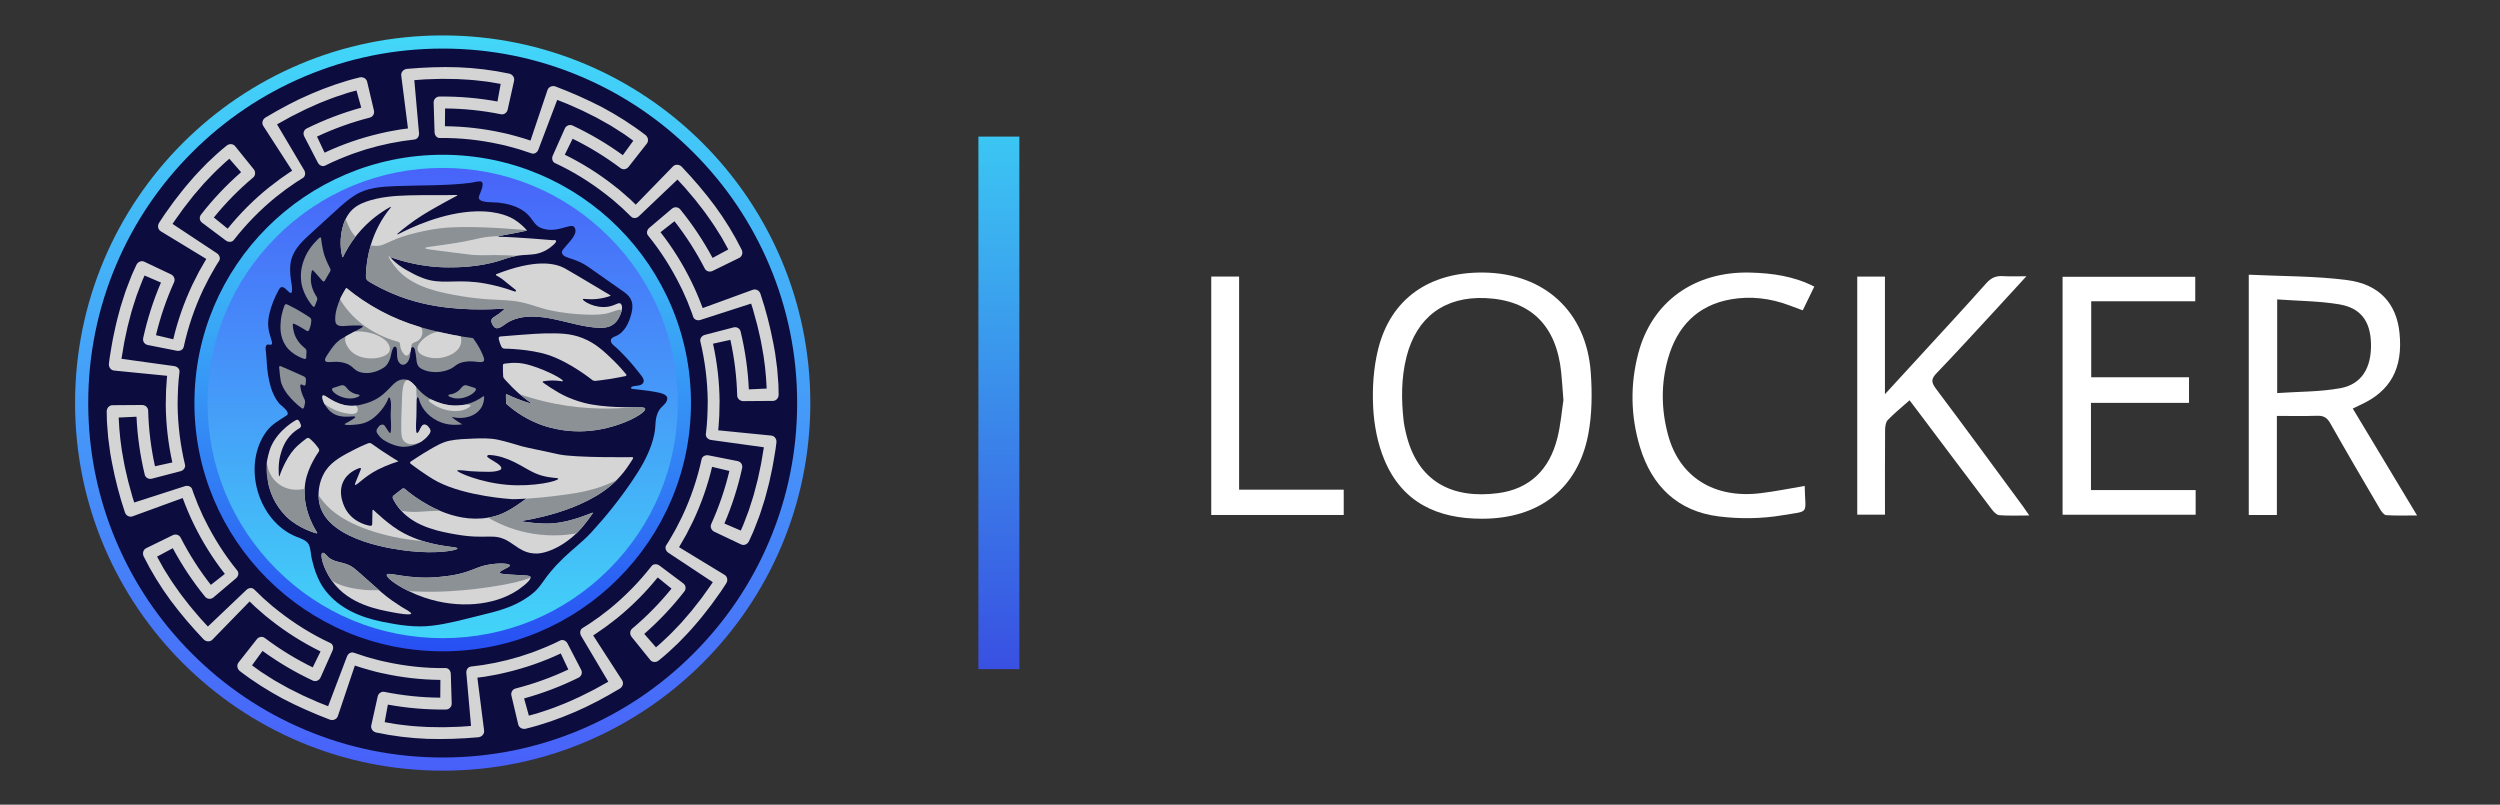 <?xml version="1.0" encoding="UTF-8" standalone="no"?>
<svg
   xmlns:dc="http://purl.org/dc/elements/1.1/"
   xmlns:cc="http://creativecommons.org/ns#"
   xmlns:rdf="http://www.w3.org/1999/02/22-rdf-syntax-ns#"
   xmlns:svg="http://www.w3.org/2000/svg"
   xmlns="http://www.w3.org/2000/svg"
   xmlns:sodipodi="http://sodipodi.sourceforge.net/DTD/sodipodi-0.dtd"
   xmlns:inkscape="http://www.inkscape.org/namespaces/inkscape"
   version="1.1"
   id="svg2"
   xml:space="preserve"
   width="426.667"
   height="137.333"
   viewBox="0 0 426.667 137.333"
   sodipodi:docname="Olympus-locker-logo-mobile.ai"><rect x="0" y="0" width="426.667" height="137.333" fill="#333333" stroke="none"/><defs
     id="defs6"><clipPath
       clipPathUnits="userSpaceOnUse"
       id="clipPath18"><path
         d="M 0,103 H 320 V 0 H 0 Z"
         id="path16" /></clipPath><clipPath
       clipPathUnits="userSpaceOnUse"
       id="clipPath50"><path
         d="M 9.143,4 H 104 V 98.857 H 9.143 Z"
         id="path48" /></clipPath><linearGradient
       x1="0"
       y1="0"
       x2="1"
       y2="0"
       gradientUnits="userSpaceOnUse"
       gradientTransform="matrix(0,-94.135,94.135,0,56.679,98.491)"
       spreadMethod="pad"
       id="linearGradient74"><stop
         style="stop-opacity:1;stop-color:#e94747"
         offset="0"
         id="stop68" /><stop
         style="stop-opacity:1;stop-color:#42d7f8"
         offset="0"
         id="stop70" /><stop
         style="stop-opacity:1;stop-color:#4860f9"
         offset="1"
         id="stop72" /></linearGradient><linearGradient
       x1="0"
       y1="0"
       x2="1"
       y2="0"
       gradientUnits="userSpaceOnUse"
       gradientTransform="matrix(0,62.541,-62.541,0,56.679,20.153)"
       spreadMethod="pad"
       id="linearGradient96"><stop
         style="stop-opacity:1;stop-color:#e94747"
         offset="0"
         id="stop90" /><stop
         style="stop-opacity:1;stop-color:#42d7f8"
         offset="0"
         id="stop92" /><stop
         style="stop-opacity:1;stop-color:#4861f9"
         offset="1"
         id="stop94" /></linearGradient><linearGradient
       x1="0"
       y1="0"
       x2="1"
       y2="0"
       gradientUnits="userSpaceOnUse"
       gradientTransform="matrix(0,-63.574,63.574,0,56.679,83.21)"
       spreadMethod="pad"
       id="linearGradient116"><stop
         style="stop-opacity:1;stop-color:#42d5f8"
         offset="0"
         id="stop112" /><stop
         style="stop-opacity:1;stop-color:#284ff3"
         offset="1"
         id="stop114" /></linearGradient><clipPath
       clipPathUnits="userSpaceOnUse"
       id="clipPath126"><path
         d="M 9.143,4 H 104 V 98.857 H 9.143 Z"
         id="path124" /></clipPath><linearGradient
       x1="0"
       y1="0"
       x2="1"
       y2="0"
       gradientUnits="userSpaceOnUse"
       gradientTransform="matrix(0,-68.188,-68.188,0,127.889,85.539)"
       spreadMethod="pad"
       id="linearGradient278"><stop
         style="stop-opacity:1;stop-color:#3bc6f3"
         offset="0"
         id="stop272" /><stop
         style="stop-opacity:1;stop-color:#3bc6f3"
         offset="0.001"
         id="stop274" /><stop
         style="stop-opacity:1;stop-color:#3950e2"
         offset="1"
         id="stop276" /></linearGradient></defs><sodipodi:namedview
     pagecolor="#ffffff"
     bordercolor="#666666"
     borderopacity="1"
     objecttolerance="10"
     gridtolerance="10"
     guidetolerance="10"
     inkscape:pageopacity="0"
     inkscape:pageshadow="2"
     inkscape:window-width="640"
     inkscape:window-height="480"
     id="namedview4" /><g
     id="g10"
     inkscape:groupmode="layer"
     inkscape:label="Olympus-locker-logo-mobile"
     transform="matrix(1.333,0,0,-1.333,0,137.333)"><g
       id="g12"><g
         id="g14"
         clip-path="url(#clipPath18)"><g
           id="g20"
           transform="translate(200.168,51.791)"><path
             d="m 0,0 c -0.121,1.539 -0.181,2.569 -0.287,3.593 -0.623,6.009 -3.938,9.235 -9.725,9.479 -5.217,0.219 -8.801,-2.461 -10.078,-7.524 -0.689,-2.733 -0.673,-5.494 -0.361,-8.267 0.053,-0.472 0.163,-0.938 0.268,-1.401 1.474,-6.475 6.108,-8.523 11.791,-7.789 4.13,0.534 6.603,3.071 7.604,7.013 C -0.342,-3.142 -0.203,-1.31 0,0 m -10.389,-15.179 c -5.729,-0.023 -10.28,2.076 -12.556,7.593 -0.858,2.079 -1.302,4.433 -1.414,6.687 -0.123,2.463 0.044,5.033 0.636,7.419 1.6,6.455 6.541,9.91 13.521,9.819 C -2.425,16.238 2.94,11.334 3.5,3.558 3.689,0.934 3.669,-1.789 3.182,-4.36 1.859,-11.338 -3.122,-15.168 -10.389,-15.179"
             style="fill:#ffffff;fill-opacity:1;fill-rule:nonzero;stroke:none"
             id="path22" /></g><g
           id="g24"
           transform="translate(291.553,64.692)"><path
             d="m 0,0 v -11.991 c 2.753,0.19 5.465,0.147 8.082,0.622 2.743,0.499 3.999,2.622 3.929,5.701 -0.065,2.839 -1.283,4.572 -4.074,5.038 C 5.378,-0.202 2.748,-0.2 0,0 m -3.639,3.163 c 4.293,-0.21 8.48,-0.155 12.592,-0.688 4.16,-0.54 6.322,-3.03 6.706,-6.75 0.47,-4.543 -1.15,-7.504 -5.055,-9.249 -0.282,-0.126 -0.557,-0.268 -0.928,-0.448 2.724,-4.529 5.414,-9.002 8.232,-13.687 -1.449,0 -2.706,-0.047 -3.954,0.036 -0.28,0.019 -0.6,0.454 -0.784,0.767 -2.149,3.663 -4.298,7.326 -6.387,11.022 -0.412,0.728 -0.876,0.964 -1.679,0.936 -1.663,-0.058 -3.33,-0.018 -5.145,-0.018 v -12.686 h -3.598 z"
             style="fill:#ffffff;fill-opacity:1;fill-rule:nonzero;stroke:none"
             id="path26" /></g><g
           id="g28"
           transform="translate(237.787,67.61)"><path
             d="m 0,0 h 3.546 v -15.053 c 1.618,1.763 3.003,3.269 4.385,4.778 2.869,3.135 5.764,6.247 8.585,9.424 0.626,0.705 1.254,0.974 2.153,0.912 C 19.563,0 20.465,0.048 21.66,0.048 c -1.546,-1.685 -2.894,-3.164 -4.253,-4.633 -2.4,-2.594 -4.779,-5.209 -7.229,-7.755 -0.681,-0.707 -0.756,-1.142 -0.138,-1.964 3.77,-5.016 7.472,-10.082 11.195,-15.133 0.229,-0.311 0.439,-0.635 0.79,-1.145 -1.409,0 -2.63,-0.056 -3.84,0.036 -0.343,0.026 -0.722,0.434 -0.966,0.756 -3.191,4.21 -6.361,8.435 -9.536,12.657 -0.306,0.405 -0.613,0.809 -0.985,1.299 C 5.71,-16.712 4.754,-17.48 3.911,-18.357 3.638,-18.641 3.568,-19.21 3.565,-19.65 3.538,-23.223 3.55,-26.797 3.55,-30.481 H 0 Z"
             style="fill:#ffffff;fill-opacity:1;fill-rule:nonzero;stroke:none"
             id="path30" /></g><g
           id="g32"
           transform="translate(281.114,40.282)"><path
             d="M 0,0 V -3.161 H -17.038 V 27.3 h 16.986 v -3.125 h -13.319 v -9.73 H -0.85 V 11.16 H -13.404 V 0 Z"
             style="fill:#ffffff;fill-opacity:1;fill-rule:nonzero;stroke:none"
             id="path34" /></g><g
           id="g36"
           transform="translate(231.06,40.809)"><path
             d="m 0,0 c 0.057,-3.734 0.755,-3.141 -2.839,-3.753 -2.659,-0.453 -5.482,-0.483 -8.163,-0.149 -5.254,0.654 -8.575,3.878 -10.09,8.881 -1.197,3.953 -1.267,7.997 -0.215,11.998 1.737,6.613 7.189,10.516 14.315,10.341 2.83,-0.07 5.595,-0.456 8.22,-1.796 -0.498,-1.024 -0.964,-1.981 -1.479,-3.037 -0.619,0.229 -1.199,0.443 -1.779,0.658 -2.395,0.889 -4.879,1.188 -7.38,0.756 -4.335,-0.747 -6.937,-3.498 -8.098,-7.614 -0.912,-3.233 -0.862,-6.538 0.018,-9.775 1.461,-5.374 5.879,-8.147 11.798,-7.444 C -3.808,-0.711 -1.943,-0.324 0,0"
             style="fill:#ffffff;fill-opacity:1;fill-rule:nonzero;stroke:none"
             id="path38" /></g><g
           id="g40"
           transform="translate(155.079,67.617)"><path
             d="M 0,0 H 3.566 V -13.569 -27.286 H 16.96 v -3.239 H 0 Z"
             style="fill:#ffffff;fill-opacity:1;fill-rule:nonzero;stroke:none"
             id="path42" /></g></g></g><g
       id="g44"><g
         id="g46"
         clip-path="url(#clipPath50)"><g
           id="g52"
           transform="translate(102.934,51.423)"><path
             d="m 0,0 c 0,-25.546 -20.709,-46.255 -46.255,-46.255 -25.546,0 -46.255,20.709 -46.255,46.255 0,25.546 20.709,46.255 46.255,46.255 C -20.709,46.255 0,25.546 0,0"
             style="fill:#0c0c3f;fill-opacity:1;fill-rule:nonzero;stroke:none"
             id="path54" /></g></g></g><g
       id="g56"><g
         id="g58"><g
           id="g64"><g
             id="g66"><path
               d="M 9.611,51.423 C 9.611,25.428 30.684,4.355 56.679,4.355 v 0 c 25.995,0 47.068,21.073 47.068,47.068 v 0 c 0,25.995 -21.073,47.068 -47.068,47.068 v 0 C 30.684,98.491 9.611,77.418 9.611,51.423 M 39.014,9.607 c -5.403,2.285 -10.257,5.557 -14.425,9.726 v 0 c -4.169,4.168 -7.441,9.022 -9.727,14.425 v 0 c -2.365,5.595 -3.565,11.537 -3.565,17.665 v 0 c 0,6.128 1.2,12.07 3.565,17.665 v 0 c 2.286,5.403 5.558,10.257 9.727,14.425 v 0 c 4.168,4.169 9.022,7.441 14.425,9.727 v 0 c 5.595,2.366 11.537,3.566 17.665,3.566 v 0 c 6.127,0 12.07,-1.2 17.664,-3.566 v 0 c 5.404,-2.286 10.258,-5.558 14.426,-9.727 v 0 c 4.169,-4.168 7.441,-9.022 9.726,-14.425 v 0 c 2.366,-5.595 3.566,-11.537 3.566,-17.665 v 0 c 0,-6.128 -1.2,-12.07 -3.566,-17.665 v 0 C 96.21,28.355 92.938,23.501 88.769,19.333 v 0 C 84.601,15.164 79.747,11.892 74.343,9.607 v 0 C 68.749,7.24 62.806,6.041 56.679,6.041 v 0 c -6.128,0 -12.07,1.199 -17.665,3.566"
               style="fill:url(#linearGradient74);stroke:none"
               id="path76" /></g></g></g></g><g
       id="g78"><g
         id="g80"><g
           id="g86"><g
             id="g88"><path
               d="m 25.409,51.423 c 0,-17.27 13.999,-31.27 31.27,-31.27 v 0 c 17.27,0 31.27,14 31.27,31.27 v 0 c 0,17.27 -14,31.271 -31.27,31.271 v 0 c -17.271,0 -31.27,-14.001 -31.27,-31.271"
               style="fill:url(#linearGradient96);stroke:none"
               id="path98" /></g></g></g></g><g
       id="g100"><g
         id="g102"><g
           id="g108"><g
             id="g110"><path
               d="m 24.892,51.423 c 0,-17.555 14.231,-31.787 31.787,-31.787 v 0 c 17.555,0 31.786,14.232 31.786,31.787 v 0 c 0,17.556 -14.231,31.787 -31.786,31.787 v 0 C 39.123,83.21 24.892,68.979 24.892,51.423 M 35.393,30.138 c -5.685,5.686 -8.816,13.245 -8.816,21.285 v 0 c 0,8.04 3.131,15.6 8.816,21.285 v 0 c 5.687,5.686 13.246,8.817 21.286,8.817 v 0 c 8.04,0 15.599,-3.131 21.284,-8.817 v 0 c 5.686,-5.685 8.818,-13.245 8.818,-21.285 v 0 c 0,-8.04 -3.132,-15.599 -8.818,-21.285 v 0 C 72.278,24.453 64.719,21.322 56.679,21.322 v 0 c -8.04,0 -15.599,3.131 -21.286,8.816"
               style="fill:url(#linearGradient116);stroke:none"
               id="path118" /></g></g></g></g><g
       id="g120"><g
         id="g122"
         clip-path="url(#clipPath126)"><g
           id="g128"
           transform="translate(89.664,59.33)"><path
             d="M 0,0 C 0.6,-2.52 0.92,-5.105 0.949,-7.693 0.931,-9.095 0.892,-10.5 0.706,-11.89 c -0.02,-0.171 0.04,-0.345 0.168,-0.485 0.128,-0.14 0.312,-0.235 0.512,-0.262 1.185,-0.164 2.476,-0.342 3.765,-0.52 1.011,-0.14 2.023,-0.28 2.983,-0.413 -0.066,-0.461 -0.155,-0.918 -0.23,-1.378 l -0.117,-0.689 c -0.039,-0.229 -0.095,-0.455 -0.142,-0.682 -0.097,-0.454 -0.194,-0.907 -0.29,-1.358 -0.11,-0.447 -0.231,-0.889 -0.346,-1.33 -0.058,-0.22 -0.117,-0.44 -0.175,-0.661 -0.061,-0.221 -0.136,-0.438 -0.204,-0.658 -0.141,-0.438 -0.283,-0.878 -0.425,-1.32 -0.153,-0.437 -0.326,-0.868 -0.491,-1.302 l -0.253,-0.649 c -0.082,-0.217 -0.187,-0.424 -0.28,-0.636 l -2.1,0.9 c 0.98,2.293 1.746,4.679 2.276,7.116 0.089,0.406 -0.173,0.799 -0.584,0.879 l -3.72,0.735 c -0.411,0.08 -0.807,-0.137 -0.884,-0.485 -0.55,-2.527 -1.388,-4.993 -2.493,-7.342 l -0.477,-0.941 c -0.16,-0.314 -0.309,-0.633 -0.491,-0.934 -0.352,-0.608 -0.683,-1.229 -1.076,-1.811 -0.093,-0.145 -0.114,-0.327 -0.061,-0.508 0.054,-0.182 0.178,-0.347 0.347,-0.458 0.998,-0.66 2.084,-1.379 3.171,-2.097 0.851,-0.564 1.702,-1.127 2.51,-1.663 -0.246,-0.394 -0.534,-0.762 -0.8,-1.144 l -0.406,-0.568 -0.202,-0.284 -0.214,-0.275 c -0.286,-0.366 -0.572,-0.73 -0.856,-1.093 l -0.212,-0.272 -0.224,-0.262 c -0.15,-0.173 -0.299,-0.346 -0.447,-0.519 -0.149,-0.172 -0.298,-0.345 -0.448,-0.518 l -0.225,-0.261 -0.237,-0.249 c -0.319,-0.333 -0.639,-0.668 -0.96,-1.003 -0.158,-0.17 -0.326,-0.33 -0.496,-0.488 l -0.509,-0.477 c -0.342,-0.314 -0.675,-0.639 -1.037,-0.929 l -1.503,1.722 c 1.88,1.641 3.601,3.463 5.132,5.432 0.258,0.326 0.195,0.792 -0.146,1.045 l -3.036,2.271 c -0.332,0.246 -0.786,0.224 -1.007,-0.055 -1.591,-2.04 -3.411,-3.898 -5.42,-5.53 l -0.835,-0.64 -0.417,-0.322 c -0.141,-0.104 -0.288,-0.2 -0.431,-0.301 l -0.865,-0.601 c -0.292,-0.195 -0.594,-0.373 -0.89,-0.561 -0.146,-0.091 -0.244,-0.248 -0.274,-0.435 -0.031,-0.188 0.01,-0.391 0.113,-0.564 0.611,-1.03 1.275,-2.15 1.94,-3.269 0.52,-0.879 1.041,-1.757 1.535,-2.591 -0.407,-0.226 -0.814,-0.452 -1.221,-0.677 -0.204,-0.113 -0.405,-0.229 -0.61,-0.338 l -0.623,-0.313 c -0.416,-0.206 -0.825,-0.422 -1.241,-0.619 -0.42,-0.188 -0.838,-0.376 -1.253,-0.563 -0.411,-0.194 -0.841,-0.354 -1.268,-0.523 -0.215,-0.083 -0.429,-0.167 -0.645,-0.252 -0.215,-0.084 -0.43,-0.168 -0.651,-0.238 -0.44,-0.146 -0.881,-0.292 -1.322,-0.438 -0.11,-0.036 -0.22,-0.074 -0.332,-0.106 l -0.335,-0.093 -0.672,-0.181 -0.608,2.203 c 2.404,0.664 4.745,1.556 6.981,2.662 0.371,0.185 0.515,0.636 0.321,1.007 l -1.745,3.367 c -0.194,0.371 -0.61,0.544 -0.929,0.385 -1.155,-0.588 -2.359,-1.071 -3.571,-1.529 -0.305,-0.108 -0.615,-0.204 -0.922,-0.307 l -0.461,-0.153 -0.23,-0.077 -0.234,-0.065 -0.937,-0.26 c -0.156,-0.042 -0.311,-0.091 -0.468,-0.128 l -0.474,-0.107 -1.027,-0.235 -1.037,-0.184 -0.518,-0.093 c -0.173,-0.03 -0.348,-0.046 -0.522,-0.07 l -1.044,-0.135 c -0.171,-0.027 -0.328,-0.11 -0.436,-0.265 -0.109,-0.151 -0.161,-0.349 -0.142,-0.55 0.105,-1.193 0.221,-2.49 0.336,-3.787 0.089,-1.017 0.179,-2.034 0.264,-3 -0.464,-0.033 -0.928,-0.067 -1.393,-0.1 -0.465,-0.016 -0.93,-0.03 -1.394,-0.045 -0.232,-0.006 -0.464,-0.021 -0.695,-0.02 -0.231,0.003 -0.462,0.005 -0.693,0.008 -0.46,0.008 -0.919,0.003 -1.374,0.022 -0.907,0.059 -1.832,0.086 -2.752,0.209 l -0.692,0.08 c -0.231,0.028 -0.462,0.05 -0.691,0.093 -0.458,0.079 -0.916,0.159 -1.373,0.238 l 0.41,2.248 c 2.455,-0.449 4.952,-0.661 7.447,-0.632 0.415,0.012 0.74,0.362 0.726,0.781 l -0.117,3.79 c -0.015,0.419 -0.315,0.749 -0.671,0.737 -2.588,-0.036 -5.175,0.251 -7.7,0.808 -0.689,0.133 -1.361,0.336 -2.039,0.516 -0.342,0.083 -0.671,0.207 -1.005,0.312 -0.333,0.111 -0.669,0.214 -1,0.33 -0.161,0.062 -0.343,0.046 -0.507,-0.044 -0.164,-0.089 -0.297,-0.246 -0.368,-0.434 -0.425,-1.12 -0.886,-2.338 -1.348,-3.555 -0.362,-0.955 -0.724,-1.909 -1.068,-2.816 -0.431,0.174 -0.869,0.334 -1.297,0.517 -0.425,0.188 -0.85,0.375 -1.274,0.563 -0.211,0.095 -0.427,0.181 -0.633,0.284 -0.207,0.103 -0.414,0.205 -0.62,0.307 -0.411,0.206 -0.821,0.41 -1.228,0.613 -0.396,0.222 -0.796,0.445 -1.197,0.67 -0.201,0.113 -0.401,0.226 -0.603,0.34 -0.195,0.123 -0.391,0.247 -0.587,0.37 -0.391,0.25 -0.782,0.5 -1.174,0.751 -0.377,0.271 -0.754,0.543 -1.13,0.814 l 1.342,1.85 c 2.019,-1.466 4.178,-2.737 6.435,-3.798 0.379,-0.168 0.824,0.006 0.993,0.389 l 1.543,3.464 c 0.169,0.384 0.042,0.811 -0.285,0.955 -2.357,1.093 -4.567,2.473 -6.602,4.068 -0.273,0.22 -0.554,0.431 -0.822,0.656 l -0.791,0.693 -0.396,0.346 -0.378,0.366 -0.756,0.731 c -0.124,0.119 -0.289,0.188 -0.477,0.177 -0.186,-0.009 -0.374,-0.092 -0.519,-0.232 -0.868,-0.825 -1.811,-1.723 -2.754,-2.62 -0.74,-0.704 -1.48,-1.407 -2.183,-2.075 -0.315,0.342 -0.631,0.685 -0.946,1.028 -0.302,0.355 -0.604,0.709 -0.905,1.063 -0.148,0.178 -0.306,0.349 -0.446,0.532 -0.142,0.183 -0.284,0.365 -0.426,0.547 -0.28,0.365 -0.572,0.719 -0.837,1.089 -0.522,0.744 -1.071,1.488 -1.55,2.282 l -0.37,0.59 -0.184,0.296 -0.17,0.304 c -0.225,0.406 -0.449,0.813 -0.673,1.218 l 2.014,1.081 c 1.179,-2.198 2.568,-4.284 4.143,-6.219 0.269,-0.317 0.745,-0.353 1.064,-0.081 l 2.894,2.451 c 0.318,0.272 0.39,0.712 0.159,0.983 -1.637,2.005 -3.027,4.21 -4.17,6.533 l -0.236,0.471 -0.212,0.482 -0.425,0.964 c -0.132,0.326 -0.253,0.656 -0.381,0.983 -0.126,0.328 -0.257,0.654 -0.36,0.99 -0.053,0.164 -0.181,0.295 -0.355,0.366 -0.174,0.072 -0.381,0.078 -0.572,0.016 -1.14,-0.368 -2.379,-0.768 -3.618,-1.168 -0.972,-0.313 -1.943,-0.625 -2.866,-0.923 l -0.213,0.664 -0.185,0.673 c -0.123,0.45 -0.254,0.896 -0.37,1.345 -0.204,0.905 -0.442,1.798 -0.59,2.696 -0.357,1.783 -0.556,3.652 -0.634,5.502 l 2.283,0.104 c 0.113,-2.492 0.466,-4.973 1.05,-7.398 0.086,-0.406 0.507,-0.643 0.913,-0.536 l 3.67,0.957 c 0.404,0.107 0.651,0.471 0.579,0.82 -0.601,2.52 -0.921,5.105 -0.95,7.693 0.019,1.402 0.057,2.807 0.244,4.198 0.02,0.171 -0.041,0.344 -0.169,0.485 -0.127,0.14 -0.311,0.235 -0.511,0.262 -1.186,0.163 -2.476,0.341 -3.766,0.519 -1.011,0.141 -2.022,0.281 -2.983,0.414 0.067,0.46 0.156,0.918 0.231,1.378 l 0.116,0.688 c 0.04,0.229 0.095,0.455 0.142,0.683 0.097,0.454 0.194,0.907 0.29,1.357 0.11,0.447 0.232,0.89 0.346,1.33 0.059,0.22 0.117,0.44 0.176,0.662 0.06,0.221 0.136,0.437 0.204,0.657 0.141,0.438 0.282,0.879 0.424,1.32 0.153,0.437 0.327,0.869 0.492,1.303 l 0.253,0.648 c 0.082,0.218 0.186,0.425 0.279,0.637 l 2.101,-0.9 c -0.981,-2.293 -1.746,-4.679 -2.277,-7.117 -0.088,-0.406 0.173,-0.799 0.584,-0.879 l 3.721,-0.735 c 0.411,-0.08 0.807,0.138 0.883,0.485 0.55,2.528 1.388,4.993 2.494,7.343 l 0.477,0.941 c 0.16,0.313 0.308,0.632 0.491,0.933 0.351,0.608 0.683,1.229 1.076,1.811 0.093,0.145 0.114,0.327 0.06,0.509 -0.054,0.181 -0.178,0.346 -0.346,0.457 -0.999,0.661 -2.085,1.379 -3.171,2.097 -0.851,0.564 -1.702,1.128 -2.511,1.663 0.246,0.395 0.534,0.763 0.801,1.144 l 0.405,0.568 0.203,0.284 0.214,0.275 c 0.286,0.366 0.571,0.731 0.855,1.094 l 0.213,0.272 0.224,0.261 c 0.149,0.174 0.298,0.347 0.447,0.519 0.148,0.173 0.297,0.345 0.447,0.519 l 0.225,0.26 0.238,0.25 c 0.318,0.333 0.638,0.667 0.959,1.002 0.158,0.17 0.326,0.33 0.497,0.488 l 0.509,0.477 c 0.341,0.315 0.674,0.64 1.037,0.93 l 1.502,-1.723 c -1.88,-1.64 -3.601,-3.462 -5.132,-5.432 -0.257,-0.326 -0.195,-0.791 0.146,-1.044 l 3.037,-2.271 c 0.332,-0.247 0.786,-0.224 1.007,0.055 1.59,2.039 3.411,3.898 5.419,5.53 l 0.835,0.64 0.417,0.321 c 0.142,0.104 0.288,0.201 0.432,0.301 l 0.864,0.601 c 0.292,0.195 0.595,0.373 0.891,0.562 0.146,0.091 0.244,0.247 0.274,0.435 0.03,0.187 -0.01,0.39 -0.113,0.563 -0.611,1.03 -1.276,2.15 -1.94,3.27 -0.521,0.878 -1.041,1.756 -1.535,2.591 0.406,0.225 0.813,0.451 1.22,0.677 0.204,0.112 0.406,0.228 0.611,0.338 l 0.622,0.312 c 0.416,0.206 0.825,0.423 1.242,0.619 0.42,0.189 0.837,0.377 1.252,0.563 0.412,0.194 0.841,0.354 1.269,0.523 0.214,0.084 0.429,0.168 0.644,0.252 0.215,0.085 0.431,0.169 0.652,0.239 0.439,0.146 0.881,0.291 1.321,0.438 0.111,0.035 0.221,0.073 0.332,0.106 l 0.336,0.092 0.671,0.181 0.609,-2.202 c -2.405,-0.664 -4.746,-1.557 -6.981,-2.662 -0.372,-0.185 -0.516,-0.637 -0.322,-1.008 l 1.745,-3.367 c 0.194,-0.371 0.61,-0.544 0.929,-0.384 1.155,0.588 2.36,1.071 3.571,1.528 0.306,0.109 0.615,0.204 0.922,0.308 l 0.461,0.153 0.231,0.077 0.234,0.064 0.936,0.261 c 0.156,0.042 0.311,0.09 0.469,0.128 l 0.473,0.106 1.027,0.235 1.037,0.184 0.519,0.094 c 0.173,0.03 0.348,0.046 0.522,0.07 l 1.044,0.134 c 0.17,0.027 0.327,0.111 0.436,0.265 0.108,0.152 0.16,0.35 0.142,0.551 -0.106,1.192 -0.221,2.489 -0.336,3.786 -0.09,1.017 -0.179,2.034 -0.264,3 0.463,0.034 0.928,0.067 1.392,0.101 0.466,0.015 0.931,0.03 1.395,0.045 0.232,0.006 0.463,0.02 0.695,0.019 0.231,-0.003 0.462,-0.005 0.692,-0.007 0.461,-0.008 0.92,-0.003 1.374,-0.022 0.908,-0.059 1.832,-0.087 2.753,-0.21 l 0.692,-0.08 c 0.23,-0.027 0.462,-0.049 0.69,-0.093 0.458,-0.079 0.916,-0.158 1.373,-0.237 l -0.41,-2.249 c -2.454,0.449 -4.952,0.661 -7.447,0.633 -0.415,-0.013 -0.74,-0.363 -0.725,-0.781 l 0.117,-3.791 c 0.014,-0.418 0.314,-0.749 0.67,-0.737 2.589,0.036 5.176,-0.251 7.7,-0.807 0.69,-0.133 1.362,-0.337 2.04,-0.517 0.341,-0.082 0.67,-0.206 1.005,-0.312 0.333,-0.111 0.669,-0.214 1,-0.33 0.161,-0.062 0.342,-0.046 0.506,0.044 0.165,0.09 0.298,0.246 0.369,0.435 0.424,1.119 0.885,2.337 1.347,3.554 0.362,0.955 0.725,1.909 1.069,2.816 0.431,-0.174 0.869,-0.333 1.296,-0.516 0.425,-0.188 0.85,-0.376 1.275,-0.563 0.211,-0.096 0.426,-0.182 0.633,-0.285 0.207,-0.102 0.413,-0.205 0.619,-0.307 0.412,-0.205 0.822,-0.41 1.228,-0.612 0.397,-0.222 0.796,-0.446 1.198,-0.671 0.2,-0.113 0.401,-0.226 0.602,-0.339 0.196,-0.124 0.391,-0.247 0.587,-0.371 0.391,-0.25 0.783,-0.5 1.174,-0.75 0.377,-0.272 0.754,-0.543 1.13,-0.814 l -1.342,-1.85 c -2.018,1.465 -4.177,2.736 -6.434,3.797 -0.38,0.169 -0.825,-0.006 -0.994,-0.389 l -1.543,-3.464 c -0.169,-0.383 -0.041,-0.811 0.286,-0.955 2.356,-1.092 4.566,-2.472 6.601,-4.068 0.273,-0.219 0.554,-0.43 0.823,-0.655 l 0.79,-0.694 0.397,-0.345 0.377,-0.367 0.757,-0.73 c 0.123,-0.12 0.288,-0.189 0.476,-0.178 0.187,0.01 0.374,0.093 0.52,0.232 0.867,0.826 1.811,1.723 2.754,2.621 0.74,0.703 1.48,1.406 2.183,2.074 0.315,-0.342 0.63,-0.685 0.945,-1.027 0.302,-0.355 0.604,-0.71 0.905,-1.063 0.148,-0.178 0.306,-0.349 0.447,-0.533 0.142,-0.182 0.284,-0.364 0.425,-0.546 0.28,-0.366 0.572,-0.72 0.838,-1.089 0.522,-0.745 1.071,-1.488 1.55,-2.283 l 0.369,-0.59 0.184,-0.295 0.171,-0.304 C 3.133,12.568 3.358,12.162 3.581,11.756 L 1.568,10.675 c -1.18,2.198 -2.569,4.284 -4.144,6.219 -0.269,0.317 -0.745,0.353 -1.063,0.081 l -2.894,-2.45 c -0.319,-0.272 -0.39,-0.713 -0.159,-0.984 1.636,-2.004 3.026,-4.209 4.169,-6.533 l 0.236,-0.471 0.212,-0.482 0.426,-0.964 c 0.132,-0.325 0.252,-0.655 0.38,-0.983 0.127,-0.327 0.258,-0.653 0.36,-0.99 0.054,-0.163 0.182,-0.294 0.356,-0.366 0.174,-0.072 0.38,-0.078 0.571,-0.016 1.14,0.368 2.379,0.768 3.618,1.168 0.972,0.313 1.943,0.626 2.867,0.923 L 6.716,4.163 6.901,3.49 C 7.023,3.041 7.154,2.594 7.271,2.146 7.475,1.241 7.712,0.348 7.861,-0.551 8.217,-2.334 8.417,-4.202 8.495,-6.053 L 6.212,-6.157 C 6.098,-3.665 5.745,-1.184 5.162,1.241 5.076,1.648 4.654,1.884 4.248,1.777 L 0.579,0.821 C 0.174,0.714 -0.073,0.349 0,0 m 4.719,-6.946 c 0.012,-0.396 0.362,-0.716 0.78,-0.714 l 3.793,0.027 c 0.414,0.001 0.741,0.363 0.734,0.813 -0.005,0.276 -0.01,0.551 -0.016,0.828 L 10,-5.578 9.971,-5.165 c -0.043,0.552 -0.087,1.103 -0.13,1.654 -0.072,0.547 -0.144,1.093 -0.215,1.636 L 9.57,-1.469 C 9.549,-1.334 9.522,-1.201 9.498,-1.067 9.449,-0.799 9.4,-0.533 9.351,-0.267 8.947,1.843 8.396,3.998 7.702,6.065 7.633,6.281 7.496,6.452 7.307,6.55 7.117,6.648 6.902,6.662 6.711,6.591 5.594,6.184 4.38,5.74 3.165,5.296 2.194,4.942 1.223,4.588 0.301,4.252 -0.133,5.414 -0.608,6.563 -1.16,7.674 c -1.091,2.228 -2.412,4.341 -3.939,6.293 l 1.792,1.403 C -1.829,13.482 -0.531,11.452 0.563,9.318 0.74,8.963 1.189,8.824 1.566,9.006 l 3.407,1.666 c 0.372,0.18 0.515,0.65 0.32,1.056 -0.98,1.97 -2.156,3.879 -3.437,5.618 -1.282,1.728 -2.731,3.416 -4.233,5 -0.161,0.161 -0.365,0.249 -0.578,0.256 -0.213,0.007 -0.412,-0.073 -0.553,-0.22 -0.829,-0.852 -1.731,-1.778 -2.633,-2.705 -0.721,-0.74 -1.442,-1.481 -2.127,-2.184 l -0.667,0.647 -0.699,0.614 c -0.234,0.202 -0.464,0.411 -0.701,0.61 l -0.73,0.576 c -1.948,1.531 -4.058,2.856 -6.287,3.95 l 1.003,2.043 c 2.155,-1.056 4.209,-2.313 6.125,-3.757 0.311,-0.246 0.773,-0.179 1.033,0.15 l 2.343,2.982 c 0.257,0.325 0.183,0.813 -0.167,1.097 -1.746,1.345 -3.643,2.538 -5.544,3.558 -1.907,0.987 -3.934,1.885 -5.974,2.658 -0.211,0.084 -0.436,0.067 -0.63,-0.018 -0.195,-0.086 -0.34,-0.245 -0.404,-0.438 -0.379,-1.127 -0.791,-2.353 -1.203,-3.578 -0.329,-0.98 -0.659,-1.959 -0.972,-2.889 -0.591,0.191 -1.176,0.397 -1.779,0.545 l -0.897,0.245 c -0.299,0.083 -0.604,0.136 -0.906,0.206 -2.418,0.538 -4.893,0.82 -7.371,0.84 l 0.017,2.275 c 2.398,-0.017 4.794,-0.265 7.144,-0.739 0.387,-0.085 0.776,0.177 0.868,0.586 l 0.824,3.701 c 0.091,0.404 -0.187,0.811 -0.626,0.913 -2.155,0.461 -4.383,0.728 -6.543,0.812 -2.151,0.071 -4.373,-0.012 -6.546,-0.204 -0.226,-0.024 -0.422,-0.129 -0.56,-0.291 -0.138,-0.162 -0.199,-0.367 -0.173,-0.569 0.151,-1.179 0.314,-2.462 0.477,-3.745 0.13,-1.025 0.26,-2.05 0.384,-3.024 l -0.923,-0.119 -0.916,-0.164 -0.458,-0.081 c -0.153,-0.026 -0.306,-0.053 -0.456,-0.09 l -0.907,-0.207 c -2.414,-0.569 -4.772,-1.383 -7.016,-2.44 l -0.969,2.059 c 2.17,1.021 4.437,1.837 6.761,2.431 0.384,0.098 0.623,0.492 0.528,0.903 l -0.87,3.691 c -0.093,0.401 -0.523,0.656 -0.961,0.553 -2.14,-0.515 -4.253,-1.263 -6.234,-2.117 -1.979,-0.839 -3.935,-1.901 -5.808,-3.014 -0.195,-0.117 -0.328,-0.294 -0.384,-0.498 -0.055,-0.203 -0.023,-0.414 0.089,-0.584 0.645,-0.999 1.347,-2.085 2.048,-3.171 0.561,-0.868 1.121,-1.737 1.653,-2.561 -0.267,-0.158 -0.516,-0.343 -0.772,-0.518 l -0.765,-0.53 c -0.5,-0.366 -0.985,-0.753 -1.479,-1.127 -1.927,-1.559 -3.687,-3.321 -5.245,-5.248 l -1.768,1.432 c 1.509,1.863 3.197,3.58 5.034,5.121 0.303,0.257 0.334,0.731 0.074,1.056 l -2.382,2.951 c -0.26,0.325 -0.746,0.355 -1.094,0.069 -0.212,-0.176 -0.424,-0.352 -0.637,-0.528 -0.213,-0.176 -0.425,-0.354 -0.625,-0.545 -0.404,-0.378 -0.809,-0.756 -1.212,-1.134 -0.77,-0.791 -1.544,-1.574 -2.235,-2.406 -0.718,-0.802 -1.372,-1.68 -2.047,-2.544 -0.319,-0.446 -0.639,-0.893 -0.958,-1.339 l -0.24,-0.334 -0.226,-0.344 c -0.15,-0.228 -0.3,-0.457 -0.45,-0.685 -0.126,-0.189 -0.17,-0.405 -0.132,-0.612 0.038,-0.207 0.159,-0.382 0.333,-0.487 1.016,-0.618 2.121,-1.289 3.226,-1.961 0.883,-0.537 1.766,-1.075 2.604,-1.585 -0.315,-0.534 -0.616,-1.077 -0.927,-1.615 l -0.841,-1.662 c -1.063,-2.245 -1.89,-4.597 -2.461,-7.008 l -2.213,0.526 c 0.556,2.333 1.338,4.611 2.326,6.797 0.16,0.363 -0.016,0.803 -0.394,0.984 l -3.427,1.623 c -0.373,0.179 -0.825,-0.005 -1.013,-0.412 -0.115,-0.25 -0.229,-0.501 -0.344,-0.751 -0.111,-0.252 -0.233,-0.5 -0.329,-0.759 -0.198,-0.516 -0.397,-1.032 -0.596,-1.547 -0.103,-0.256 -0.182,-0.52 -0.268,-0.781 -0.084,-0.262 -0.168,-0.523 -0.252,-0.784 -0.083,-0.261 -0.165,-0.521 -0.247,-0.781 -0.07,-0.263 -0.14,-0.525 -0.209,-0.786 -0.069,-0.26 -0.138,-0.521 -0.207,-0.783 -0.068,-0.262 -0.141,-0.524 -0.193,-0.791 -0.115,-0.533 -0.229,-1.069 -0.344,-1.605 -0.109,-0.538 -0.188,-1.083 -0.285,-1.623 -0.043,-0.271 -0.099,-0.54 -0.133,-0.812 -0.036,-0.271 -0.071,-0.542 -0.107,-0.813 -0.03,-0.225 0.025,-0.44 0.15,-0.61 0.124,-0.17 0.309,-0.276 0.512,-0.295 1.183,-0.117 2.47,-0.244 3.756,-0.372 1.029,-0.102 2.057,-0.204 3.034,-0.301 -0.045,-0.307 -0.049,-0.618 -0.074,-0.927 l -0.063,-0.927 c -0.022,-0.62 -0.025,-1.24 -0.038,-1.86 0.022,-2.478 0.305,-4.955 0.841,-7.376 l -2.222,-0.49 c -0.517,2.342 -0.81,4.733 -0.872,7.13 -0.013,0.396 -0.362,0.716 -0.781,0.715 l -3.792,-0.027 c -0.414,-0.002 -0.741,-0.364 -0.735,-0.814 0.006,-0.275 0.011,-0.551 0.016,-0.827 l 0.01,-0.415 0.029,-0.413 c 0.044,-0.551 0.087,-1.103 0.13,-1.653 0.072,-0.548 0.144,-1.093 0.216,-1.636 l 0.055,-0.407 c 0.022,-0.134 0.048,-0.268 0.072,-0.402 0.05,-0.267 0.099,-0.534 0.148,-0.799 0.403,-2.111 0.955,-4.266 1.649,-6.332 0.069,-0.217 0.205,-0.388 0.394,-0.486 0.191,-0.098 0.405,-0.112 0.597,-0.041 1.117,0.408 2.331,0.851 3.546,1.295 0.97,0.354 1.941,0.708 2.863,1.044 0.435,-1.162 0.909,-2.311 1.461,-3.422 1.091,-2.227 2.413,-4.34 3.939,-6.292 l -1.791,-1.403 c -1.479,1.887 -2.776,3.917 -3.87,6.051 -0.177,0.355 -0.626,0.495 -1.003,0.312 l -3.407,-1.665 c -0.373,-0.181 -0.516,-0.651 -0.321,-1.056 0.98,-1.97 2.156,-3.88 3.437,-5.619 1.282,-1.728 2.731,-3.416 4.234,-4.999 0.16,-0.162 0.365,-0.25 0.578,-0.256 0.212,-0.007 0.411,0.073 0.553,0.219 0.829,0.852 1.731,1.779 2.632,2.706 0.721,0.74 1.442,1.48 2.127,2.183 l 0.668,-0.647 0.698,-0.613 c 0.235,-0.203 0.464,-0.411 0.702,-0.61 l 0.729,-0.577 c 1.948,-1.531 4.059,-2.855 6.287,-3.95 l -1.003,-2.042 c -2.154,1.055 -4.209,2.313 -6.125,3.756 -0.31,0.246 -0.773,0.179 -1.033,-0.149 l -2.342,-2.983 c -0.257,-0.324 -0.184,-0.813 0.166,-1.097 1.746,-1.345 3.643,-2.537 5.544,-3.557 1.908,-0.987 3.935,-1.885 5.975,-2.658 0.211,-0.084 0.436,-0.068 0.63,0.017 0.195,0.087 0.34,0.245 0.404,0.438 0.379,1.127 0.79,2.353 1.202,3.579 0.33,0.979 0.66,1.959 0.973,2.889 0.59,-0.192 1.176,-0.397 1.778,-0.546 l 0.897,-0.245 c 0.299,-0.083 0.605,-0.136 0.907,-0.206 2.418,-0.538 4.892,-0.819 7.37,-0.84 l -0.017,-2.275 c -2.397,0.017 -4.793,0.266 -7.144,0.74 -0.387,0.085 -0.776,-0.178 -0.868,-0.586 l -0.823,-3.702 c -0.092,-0.404 0.187,-0.81 0.625,-0.913 2.155,-0.46 4.383,-0.728 6.543,-0.811 2.151,-0.071 4.374,0.011 6.547,0.203 0.226,0.025 0.422,0.13 0.559,0.291 0.138,0.162 0.2,0.367 0.173,0.569 -0.15,1.18 -0.314,2.462 -0.477,3.745 -0.13,1.025 -0.26,2.05 -0.384,3.024 l 0.923,0.12 0.916,0.163 0.458,0.081 c 0.153,0.026 0.306,0.053 0.457,0.091 l 0.907,0.207 c 2.413,0.568 4.771,1.382 7.015,2.439 l 0.97,-2.058 c -2.17,-1.022 -4.438,-1.837 -6.762,-2.431 -0.384,-0.098 -0.622,-0.493 -0.527,-0.903 l 0.87,-3.691 c 0.093,-0.401 0.523,-0.657 0.96,-0.553 2.141,0.515 4.253,1.262 6.234,2.116 1.98,0.839 3.935,1.901 5.809,3.015 0.195,0.117 0.328,0.294 0.383,0.497 0.056,0.204 0.023,0.414 -0.088,0.585 -0.646,0.998 -1.347,2.084 -2.049,3.17 -0.56,0.869 -1.121,1.737 -1.653,2.561 0.267,0.158 0.517,0.343 0.772,0.519 l 0.765,0.53 c 0.501,0.365 0.985,0.753 1.48,1.126 1.927,1.559 3.687,3.322 5.244,5.248 l 1.769,-1.431 c -1.51,-1.863 -3.198,-3.581 -5.035,-5.122 -0.302,-0.256 -0.334,-0.73 -0.073,-1.056 l 2.381,-2.951 c 0.26,-0.324 0.746,-0.354 1.094,-0.068 0.212,0.175 0.425,0.351 0.638,0.527 0.213,0.176 0.424,0.354 0.624,0.546 0.404,0.378 0.809,0.756 1.212,1.133 0.771,0.791 1.544,1.575 2.235,2.406 0.718,0.802 1.372,1.68 2.048,2.544 0.319,0.447 0.639,0.894 0.958,1.34 l 0.24,0.334 0.225,0.343 c 0.15,0.229 0.301,0.457 0.451,0.685 0.125,0.189 0.169,0.406 0.131,0.613 -0.038,0.207 -0.158,0.382 -0.333,0.487 -1.016,0.617 -2.121,1.289 -3.226,1.96 -0.882,0.538 -1.765,1.075 -2.603,1.585 0.314,0.535 0.615,1.078 0.926,1.615 l 0.842,1.662 c 1.062,2.245 1.89,4.597 2.46,7.009 l 2.214,-0.527 c -0.557,-2.333 -1.339,-4.611 -2.326,-6.797 -0.161,-0.362 0.015,-0.803 0.393,-0.983 l 3.427,-1.624 c 0.374,-0.178 0.825,0.005 1.014,0.413 0.114,0.25 0.229,0.5 0.343,0.75 0.112,0.253 0.234,0.501 0.329,0.76 0.199,0.516 0.398,1.031 0.596,1.546 0.103,0.256 0.183,0.52 0.268,0.782 0.084,0.262 0.169,0.523 0.252,0.783 0.083,0.261 0.165,0.522 0.248,0.781 0.07,0.263 0.139,0.525 0.209,0.786 0.068,0.26 0.137,0.521 0.206,0.783 0.069,0.262 0.142,0.524 0.194,0.792 0.114,0.533 0.229,1.068 0.344,1.605 0.108,0.538 0.188,1.082 0.284,1.622 0.044,0.271 0.1,0.54 0.134,0.812 0.035,0.271 0.071,0.543 0.106,0.813 0.03,0.226 -0.025,0.44 -0.149,0.61 -0.125,0.171 -0.309,0.276 -0.512,0.296 -1.184,0.117 -2.47,0.244 -3.757,0.371 -1.028,0.102 -2.057,0.205 -3.033,0.302 0.044,0.307 0.049,0.617 0.074,0.926 l 0.062,0.928 c 0.022,0.619 0.025,1.239 0.039,1.859 -0.023,2.478 -0.306,4.955 -0.841,7.376 l 2.222,0.49 c 0.516,-2.342 0.809,-4.733 0.872,-7.13"
             style="fill:#d4d4d5;fill-opacity:1;fill-rule:nonzero;stroke:none"
             id="path130" /></g><g
           id="g132"
           transform="translate(61.74,79.666)"><path
             d="m 0,0 c 0.216,-0.358 -0.256,-1.331 -0.368,-1.64 -0.046,-0.13 -0.096,-0.269 -0.059,-0.402 0.163,-0.591 1.962,-0.479 2.434,-0.532 1.084,-0.12 2.168,-0.373 3.101,-0.961 1.531,-0.966 1.274,-1.931 2.648,-2.375 1.877,-0.607 3.63,0.777 4.036,0.193 0.527,-0.755 -0.472,-1.704 -0.912,-2.234 -0.47,-0.567 -0.711,-0.744 -0.674,-1.039 0.063,-0.504 0.895,-0.672 1.275,-0.804 0.797,-0.275 1.412,-0.534 2.102,-1.019 1.54,-1.082 3.08,-2.164 4.621,-3.246 0.998,-0.702 1.194,-1.534 0.901,-2.703 -0.295,-1.176 -0.857,-2.424 -1.974,-2.896 -0.248,-0.105 -0.548,-0.198 -0.64,-0.451 -0.167,-0.457 0.443,-0.82 0.72,-1.079 0.397,-0.371 0.779,-0.757 1.15,-1.153 0.723,-0.772 1.399,-1.587 2.042,-2.427 0.252,-0.328 0.451,-0.801 0.016,-1.082 -0.191,-0.123 -0.425,-0.155 -0.651,-0.183 -0.138,-0.017 -0.746,-0.051 -0.718,-0.281 0.009,-0.082 0.112,-0.112 0.194,-0.123 0.947,-0.125 1.902,-0.187 2.84,-0.371 0.626,-0.123 2.015,-0.286 1.499,-1.257 -0.172,-0.323 -0.485,-0.541 -0.725,-0.816 -0.537,-0.618 -0.66,-1.463 -0.691,-2.253 -0.034,-0.824 -0.234,-1.626 -0.497,-2.412 -0.561,-1.673 -1.476,-3.199 -2.463,-4.652 -1.585,-2.334 -3.344,-4.55 -5.256,-6.625 -1.098,-1.19 -2.384,-2.133 -3.545,-3.253 -2.945,-2.849 -2.465,-3.496 -4.419,-4.906 -1.934,-1.396 -3.968,-1.894 -6.251,-2.449 -2.036,-0.495 -4.062,-1.069 -6.148,-1.316 -2.158,-0.257 -4.209,0.067 -6.327,0.491 -2.822,0.565 -5.591,1.706 -7.379,4.061 -0.894,1.175 -1.377,2.596 -1.707,4.019 -0.132,0.569 -0.125,1.359 -0.407,1.865 -0.295,0.528 -1.012,0.736 -1.534,0.943 -4.985,1.971 -7.041,9.193 -3.843,13.509 0.672,0.908 1.603,1.389 2.522,1.998 0.084,0.056 0.176,0.125 0.186,0.224 0.054,0.492 -0.863,1.054 -1.142,1.402 -0.47,0.586 -0.795,1.281 -1.015,1.995 -0.313,1.011 -0.45,2.065 -0.525,3.118 -0.031,0.43 -0.048,0.86 -0.095,1.289 -0.03,0.274 -0.152,0.82 0.097,1.036 0.11,0.095 0.262,0.041 0.387,0.019 0.075,-0.013 0.161,-0.013 0.22,0.036 0.092,0.075 0.077,0.218 0.048,0.333 -0.144,0.575 -0.364,1.121 -0.445,1.712 -0.083,0.614 -0.026,1.242 0.11,1.844 0.245,1.087 0.689,2.161 1.228,3.133 0.406,0.732 0.865,0.063 1.293,-0.312 0.68,-0.596 0.287,1.281 0.256,1.492 -0.138,0.951 -0.199,1.942 0.102,2.87 0.417,1.279 1.45,2.245 2.444,3.151 1.06,0.967 2.121,1.935 3.181,2.902 0.796,0.725 1.597,1.455 2.514,2.018 1.568,0.963 3.388,1.063 5.181,1.135 3.207,0.129 6.442,0.021 9.633,0.423 0.292,0.036 1.105,0.296 1.357,0.119 C -0.042,0.057 -0.019,0.031 0,0"
             style="fill:#0c0c3f;fill-opacity:1;fill-rule:nonzero;stroke:none"
             id="path134" /></g><g
           id="g136"
           transform="translate(64.955,40.953)"><path
             d="m 0,0 c -3.485,0.29 -6.469,1.618 -6.418,1.823 0.037,0.144 1.471,-0.064 1.623,-0.074 0.811,-0.052 1.623,-0.089 2.435,-0.081 0.469,0.007 0.949,0.031 1.381,0.213 0.069,0.028 0.141,0.066 0.18,0.13 0.085,0.136 -0.015,0.31 -0.124,0.424 -0.439,0.464 -1.079,0.679 -1.571,1.084 -0.036,0.03 -0.073,0.062 -0.085,0.106 -0.016,0.068 0.033,0.138 0.097,0.169 0.062,0.03 0.134,0.028 0.205,0.025 C -1.158,3.772 -0.079,3.384 0.929,2.896 2.061,2.348 3.133,1.547 4.345,1.2 5.699,0.811 6.514,0.932 6.521,0.78 6.536,0.482 3.395,-0.282 0,0 m 15.966,3.543 c 0,0 -7.19,-0.1 -9.349,0.353 C 2.395,4.78 1.878,4.928 1.878,4.928 1.751,4.963 1.546,5.026 1.419,5.063 c 0,0 -1.675,0.514 -2.644,0.716 -1.038,0.214 -2.107,0.177 -3.159,0.14 C -5.383,5.882 -6.389,5.846 -7.372,5.653 -8.297,5.472 -9.168,4.953 -9.979,4.488 -10.864,3.979 -12.367,2.98 -12.367,2.98 c -0.11,-0.075 -0.115,-0.199 -0.01,-0.28 0,0 1.995,-1.546 3.463,-2.306 3.615,-1.874 9.391,-2.219 9.391,-2.219 0.13,-0.007 0.241,-0.014 0.244,-0.014 0.004,0 0.115,0.002 0.246,0.005 l 0.56,0.019 c 0.132,0.005 0.241,0.01 0.241,0.01 0.002,0 0.103,0.007 0.224,0.015 0.123,0.007 0.42,0.027 0.416,0.024 -10e-4,0 -0.006,-0.006 -0.015,-0.012 -0.03,-0.024 -0.106,-0.083 -0.189,-0.147 0,0 -1.917,-1.491 -3.402,-1.97 -0.421,-0.135 -0.841,-0.236 -1.257,-0.307 -2.256,-0.382 -4.409,0.125 -6.194,0.885 -0.243,0.103 -0.479,0.211 -0.707,0.322 -0.227,0.11 -0.446,0.224 -0.658,0.339 -0.002,0 -0.002,0.002 -0.002,0.002 -0.637,0.347 -1.202,0.706 -1.671,1.028 -0.158,0.109 -0.306,0.215 -0.443,0.316 -0.13,0.097 -0.249,0.188 -0.359,0.27 -0.007,0.007 -0.013,0.012 -0.02,0.017 -0.079,0.062 -0.153,0.121 -0.221,0.175 -0.244,0.194 -0.377,0.314 -0.377,0.314 -0.096,0.086 -0.258,0.094 -0.363,0.015 -0.365,-0.285 -0.731,-0.57 -1.098,-0.856 -0.105,-0.081 -0.144,-0.245 -0.088,-0.363 0,0 0.008,-0.017 0.022,-0.047 0.015,-0.032 0.032,-0.066 0.052,-0.101 0.005,-0.01 0.01,-0.02 0.017,-0.032 0.018,-0.037 0.039,-0.076 0.06,-0.115 0.011,-0.023 0.024,-0.045 0.039,-0.069 0.041,-0.071 0.086,-0.148 0.135,-0.229 0.034,-0.054 0.069,-0.111 0.106,-0.168 0.037,-0.056 0.076,-0.115 0.117,-0.173 0.16,-0.227 0.333,-0.441 0.517,-0.64 1.942,-2.128 4.995,-2.693 7.099,-3.054 4.008,-0.689 4.717,0.29 6.691,-0.9 0.996,-0.598 1.759,-1.416 3.197,-1.522 0.45,-0.034 1.269,-0.02 2.596,0.598 1.127,0.525 2.073,1.231 2.848,1.969 0.064,0.061 0.128,0.123 0.189,0.185 0.944,0.963 1.874,2.341 1.874,2.341 0.072,0.11 0.035,0.156 -0.086,0.103 0,0 -2.559,-1.117 -4.775,-1.326 -1.83,-0.174 -4.183,0.234 -4.183,0.234 -0.13,0.022 -0.13,0.054 0.002,0.073 0,0 8.093,1.07 12.123,5.203 0.315,0.321 0.62,0.663 0.912,1.026 0.505,0.627 1.183,1.724 1.183,1.724 0.069,0.113 0.018,0.202 -0.113,0.201"
             style="fill:#d6d5d6;fill-opacity:1;fill-rule:nonzero;stroke:none"
             id="path138" /></g><g
           id="g140"
           transform="translate(52.652,24.468)"><path
             d="m 0,0 c -0.078,-0.256 -1.766,0.049 -2.043,0.099 -2.213,0.398 -5.885,1.049 -8.051,4.008 -0.032,0.044 -0.062,0.086 -0.093,0.13 -1.097,1.561 -1.516,3.31 -1.2,3.523 0.221,0.145 0.629,-0.425 0.762,-0.54 0.31,-0.271 0.706,-0.433 1.099,-0.548 0.539,-0.158 1.107,-0.246 1.611,-0.493 0.442,-0.218 0.814,-0.546 1.184,-0.872 0.871,-0.772 1.746,-1.542 2.617,-2.314 0.108,-0.094 0.214,-0.19 0.322,-0.285 0.423,-0.374 0.87,-0.694 1.323,-1.031 0.153,-0.113 1.127,-0.754 1.127,-0.754 0.109,-0.072 0.294,-0.182 0.409,-0.245 0,0 0.979,-0.53 0.933,-0.678"
             style="fill:#d6d5d6;fill-opacity:1;fill-rule:nonzero;stroke:none"
             id="path142" /></g><g
           id="g144"
           transform="translate(67.928,29.078)"><path
             d="m 0,0 c -0.015,-0.524 -1.63,-1.594 -1.724,-1.657 -2.957,-1.941 -7.548,-2.373 -11.867,-0.905 -0.716,0.243 -1.396,0.529 -2.004,0.826 -1.748,0.849 -2.928,1.792 -2.81,2.102 0.169,0.438 2.805,-0.696 6.818,-0.275 1.072,0.113 1.997,0.209 3.206,0.581 1.28,0.397 1.695,0.735 2.935,0.966 C -4.074,1.894 -2.7,1.829 -2.65,1.564 -2.596,1.288 -3.996,0.912 -3.936,0.627 -3.905,0.486 -3.516,0.423 -1.551,0.322 -0.383,0.261 -0.088,0.26 -0.015,0.091 -0.004,0.062 0.002,0.032 0,0"
             style="fill:#d6d5d6;fill-opacity:1;fill-rule:nonzero;stroke:none"
             id="path146" /></g><g
           id="g148"
           transform="translate(58.569,32.808)"><path
             d="m 0,0 c -0.01,-0.268 -2.744,-0.72 -6.123,-0.337 -1.574,0.179 -10.234,1.159 -11.5,5.88 -0.107,0.403 -0.161,0.831 -0.165,1.269 -0.006,1.125 0.326,2.301 0.953,3.208 0.839,1.21 2.174,1.892 3.795,2.72 0.743,0.381 1.619,0.73 1.619,0.73 0.122,0.049 0.309,0.026 0.416,-0.05 0,0 0.758,-0.54 1.26,-0.879 0.737,-0.495 1.958,-1.254 1.958,-1.254 0.111,-0.07 0.219,-0.124 0.239,-0.121 0.02,0.003 -0.065,-0.037 -0.191,-0.075 0,0 -1.197,-0.365 -2.449,-0.997 -1.804,-0.912 -2.737,-2.115 -2.921,-1.948 -0.074,0.067 0.059,0.277 0.524,1.442 0.128,0.319 0.215,0.546 0.215,0.546 0.047,0.122 -0.019,0.194 -0.145,0.16 0,0 -1.26,-0.345 -1.942,-1.436 -1.098,-1.754 0.108,-3.78 0.224,-3.97 1.082,-1.753 3.078,-1.994 3.078,-1.994 0.13,-0.016 0.239,0.079 0.241,0.21 0,0 0.016,0.936 0.016,0.941 0,0.003 0.013,0.772 0.013,0.772 0.002,0.132 0.08,0.164 0.174,0.071 0,0 2.011,-1.992 3.875,-2.958 C -6,1.497 -5.174,1.176 -4.401,0.935 -1.923,0.169 0.008,0.226 0,0"
             style="fill:#d6d5d6;fill-opacity:1;fill-rule:nonzero;stroke:none"
             id="path150" /></g><g
           id="g152"
           transform="translate(39.004,40.451)"><path
             d="m 0,0 c -0.182,-3.007 1.572,-5.567 1.572,-5.567 0.075,-0.108 0.031,-0.17 -0.096,-0.136 0,0 -2.152,0.566 -3.734,2.059 -0.053,0.049 -0.103,0.1 -0.155,0.152 -1.509,1.522 -2.038,3.231 -2.235,4.144 -0.004,0.019 -0.009,0.037 -0.012,0.058 -0.115,0.635 -0.17,2.489 -0.17,2.489 -0.004,0.131 -0.007,0.239 -0.007,0.239 0,0.002 0.018,0.108 0.042,0.236 0,0 0.199,1.084 0.521,1.792 0.993,2.177 3.18,3.333 3.18,3.333 0.116,0.061 0.277,0.026 0.356,-0.079 0,0 0.064,-0.082 0.16,-0.301 0.091,-0.209 0.108,-0.304 0.108,-0.304 0.023,-0.128 -0.052,-0.286 -0.167,-0.35 0,0 -0.504,-0.28 -0.93,-0.68 C -2.609,6.111 -2.933,4.945 -3.113,4.286 -3.438,3.093 -3.295,1.687 -3.295,1.687 c 0.014,-0.131 0.057,-0.135 0.098,-0.01 0,0 0.667,2.061 1.882,3.415 0.609,0.677 1.566,1.36 1.566,1.36 0.106,0.076 0.277,0.069 0.378,-0.015 0,0 0.416,-0.348 0.734,-0.718 C 1.605,5.439 1.812,5.122 1.812,5.122 1.884,5.012 1.879,4.837 1.802,4.731 1.802,4.731 0.401,2.825 0.084,0.777 0.042,0.512 0.015,0.253 0,0"
             style="fill:#d6d5d6;fill-opacity:1;fill-rule:nonzero;stroke:none"
             id="path154" /></g><g
           id="g156"
           transform="translate(75.567,47.87)"><path
             d="m 0,0 c -3.401,-0.334 -5.963,0.629 -6.691,0.924 -1.886,0.763 -3.231,1.795 -4.05,2.529 -0.014,0.014 -0.023,0.029 -0.029,0.046 -0.005,0.015 -0.005,0.027 -0.005,0.029 -0.006,0.345 -0.013,0.691 -0.02,1.038 -0.002,0.076 0.076,0.126 0.145,0.094 0.416,-0.2 0.866,-0.399 1.35,-0.59 0.666,-0.263 1.657,-0.566 1.657,-0.566 0.125,-0.039 0.14,-0.007 0.035,0.071 0,0 -0.856,0.623 -1.411,1.104 -0.038,0.032 -0.079,0.067 -0.119,0.103 -0.619,0.544 -1.2,1.131 -1.75,1.744 -0.096,0.108 -0.121,0.146 -0.121,0.146 -0.069,0.112 -0.126,0.203 -0.128,0.204 0,0.002 -0.009,0.112 -0.015,0.243 0,0 -0.046,0.819 -0.025,1.261 0.003,0.044 0.004,0.091 0.028,0.128 0.071,0.115 0.504,0.121 0.629,0.137 0.274,0.036 0.549,0.055 0.826,0.057 C -8.88,8.705 -8.193,8.555 -7.372,8.29 -5.338,7.633 -3.411,6.575 -3.495,6.367 -3.533,6.276 -3.923,6.435 -4.77,6.442 -5.366,6.448 -5.975,6.346 -5.975,6.346 -6.105,6.324 -6.125,6.241 -6.019,6.163 c 0,0 1.573,-1.162 2.985,-1.793 C -2.649,4.198 -1.845,3.848 -0.762,3.571 1.807,2.916 5.333,3.027 5.333,3.027 5.447,3.032 5.545,3.034 5.57,3.036 h 0.007 c 0.045,10e-4 0.089,10e-4 0.131,10e-4 h 0.108 c 0,0 1.098,0.01 1.212,-0.182 C 7.032,2.85 7.033,2.843 7.035,2.838 7.185,2.28 3.873,0.381 0,0"
             style="fill:#d6d5d6;fill-opacity:1;fill-rule:nonzero;stroke:none"
             id="path158" /></g><g
           id="g160"
           transform="translate(64.222,58.598)"><path
             d="m 0,0 c 0.063,-0.115 0.222,-0.21 0.354,-0.211 0,0 3.207,-0.018 5.604,-0.804 2.81,-0.922 5.638,-3.202 5.638,-3.202 0.102,-0.082 0.292,-0.137 0.423,-0.122 0,0 1.238,0.142 2.028,0.272 0.716,0.117 1.808,0.344 1.808,0.344 0.128,0.027 0.166,0.132 0.082,0.234 0,0 -0.801,0.98 -1.571,1.725 C 13.17,-0.606 12.054,0.473 10.377,1.139 8.746,1.787 7.284,1.765 5.433,1.738 4.765,1.728 3.883,1.663 2.119,1.532 1.062,1.454 -0.172,1.347 -0.172,1.347 -0.303,1.335 -0.393,1.22 -0.372,1.09 c 0,0 0.039,-0.252 0.14,-0.55 C -0.128,0.233 0,0 0,0"
             style="fill:#d6d5d6;fill-opacity:1;fill-rule:nonzero;stroke:none"
             id="path162" /></g><g
           id="g164"
           transform="translate(79.573,63.188)"><path
             d="m 0,0 c -0.104,-0.403 -0.308,-0.811 -0.43,-1.01 -0.543,-0.886 -1.372,-1.157 -2.378,-1.125 -1.916,0.064 -3.767,0.665 -5.641,1.068 -2.009,0.433 -4.389,0.706 -6.216,-0.441 -0.345,-0.218 -1.031,-0.86 -1.479,-0.632 -0.161,0.08 -0.285,0.279 -0.327,0.345 -0.059,0.093 -0.235,0.371 -0.187,0.637 0.053,0.305 0.369,0.405 0.891,0.77 0.204,0.144 0.474,0.351 0.769,0.639 0.03,0.03 0.008,0.083 -0.036,0.079 -1.781,-0.129 -6.055,-0.328 -10.271,0.631 -1.432,0.327 -2.836,0.78 -4.184,1.367 -0.939,0.409 -1.844,0.871 -2.729,1.39 -0.158,0.094 -0.324,0.195 -0.416,0.356 -0.098,0.168 -0.098,0.375 -0.09,0.573 0.046,1.289 0.25,2.563 0.614,3.783 0.524,1.757 1.378,3.407 2.567,4.841 0.032,0.04 -0.015,0.094 -0.059,0.071 -1.162,-0.644 -2.781,-1.745 -4.242,-3.541 -0.071,-0.088 -0.142,-0.177 -0.211,-0.268 -0.325,-0.418 -0.625,-0.857 -0.902,-1.308 -0.148,-0.246 -0.291,-0.496 -0.425,-0.749 -0.062,-0.118 -0.123,-0.236 -0.182,-0.355 -0.028,-0.058 -0.123,-0.309 -0.175,-0.187 -0.003,0.008 -0.007,0.02 -0.01,0.033 -0.18,0.725 -0.246,1.477 -0.204,2.22 0.025,0.43 0.083,0.858 0.175,1.278 0.1,0.445 0.243,0.886 0.44,1.299 0.14,0.292 0.305,0.568 0.504,0.824 0.516,0.666 1.234,1.102 2.018,1.387 1.827,0.663 3.706,0.794 5.634,0.851 2.038,0.059 4.074,-0.008 6.111,0.049 0.049,0.002 0.066,-0.064 0.022,-0.086 -1.047,-0.551 -1.932,-1.041 -2.621,-1.431 -1.367,-0.773 -2.425,-1.407 -3.708,-2.384 -0.524,-0.4 -0.965,-0.769 -1.309,-1.069 -0.042,-0.035 0.003,-0.101 0.052,-0.076 1.674,0.87 5.808,2.822 9.991,2.946 3.027,0.09 4.566,-0.824 4.952,-1.067 0.711,-0.448 1.218,-0.952 1.552,-1.336 0.003,-0.002 0.005,-0.005 0.007,-0.009 0,-10e-4 0.002,-0.005 0.002,-0.008 0.008,-0.024 -0.007,-0.054 -0.036,-0.059 -0.553,-0.116 -1.114,-0.229 -1.684,-0.34 -0.625,-0.12 -1.244,-0.235 -1.854,-0.341 -0.01,-0.002 -0.018,-0.007 -0.025,-0.013 -0.027,-0.024 -0.015,-0.076 0.032,-0.078 2.331,-0.044 6.742,-0.428 6.742,-0.428 0.13,-0.01 0.337,-0.007 0.458,0.01 L -8.415,9.042 C -8.166,8.845 -9.12,8.152 -9.266,8.049 -9.683,7.758 -10.151,7.537 -10.642,7.401 -11.503,7.163 -12.415,7.252 -13.294,7.104 -13.316,7.101 -13.34,7.096 -13.362,7.092 c -0.993,-0.173 -1.591,-0.416 -2.204,-0.613 -2.741,-0.88 -5.727,-0.875 -6.567,-0.873 -0.052,0 -0.104,0 -0.155,0.001 -0.052,0 -0.106,0 -0.16,0.002 -0.113,0.002 -0.224,0.005 -0.335,0.008 -0.086,0.002 -0.175,0.005 -0.266,0.011 -0.056,10e-4 -0.11,0.005 -0.166,0.008 -0.087,0.003 -0.175,0.008 -0.261,0.015 -0.012,0 -0.023,0.002 -0.035,0.002 -0.076,0.005 -0.15,0.01 -0.224,0.017 -0.102,0.006 -0.201,0.015 -0.299,0.023 -0.15,0.015 -0.298,0.031 -0.445,0.046 -0.337,0.037 -0.662,0.082 -0.979,0.131 -0.136,0.022 -0.275,0.044 -0.415,0.069 -0.168,0.031 -0.333,0.061 -0.495,0.093 -0.147,0.03 -0.29,0.061 -0.431,0.091 -0.144,0.032 -0.282,0.064 -0.418,0.096 -0.07,0.015 -0.137,0.032 -0.204,0.049 -0.204,0.051 -0.403,0.104 -0.597,0.157 -0.12,0.032 -0.239,0.067 -0.361,0.103 -0.121,0.035 -0.239,0.07 -0.355,0.107 -0.172,0.053 -0.341,0.107 -0.501,0.161 -0.017,0.005 -0.035,0.011 -0.052,0.016 -0.01,0.002 -0.02,0.005 -0.032,0.01 -0.049,0.021 -0.102,0.034 -0.151,0.053 -0.028,0.011 -0.056,0.022 -0.084,0.034 -0.014,0.006 -0.028,0.013 -0.041,0.019 -0.011,0.005 -0.024,0.016 -0.036,0.011 -0.005,-0.001 0.02,-0.028 0.021,-0.029 0.012,-0.013 0.024,-0.026 0.036,-0.039 l 0.071,-0.078 c 0.068,-0.073 0.135,-0.147 0.205,-0.218 0.013,-0.012 0.025,-0.025 0.037,-0.037 0.074,-0.073 0.346,-0.34 0.779,-0.661 0.612,-0.453 1.238,-0.788 1.605,-0.971 0,0 1.145,-0.665 2.302,-0.93 2.129,-0.488 3.828,0.165 7.161,-0.443 0.924,-0.169 2.218,-0.464 3.752,-1.02 0.126,-0.046 0.219,0.12 0.116,0.204 -0.385,0.313 -0.777,0.627 -1.171,0.94 -0.312,0.248 -0.347,0.307 -0.65,0.516 -0.252,0.174 -0.479,0.305 -0.664,0.401 -0.07,0.036 -0.061,0.135 0.009,0.164 5.021,1.956 7.487,1.431 8.763,0.743 C -6.792,5.23 -4.901,4.102 -2.97,2.953 -2.333,2.572 -1.798,2.253 -1.424,2.029 -1.39,2.009 -1.396,1.958 -1.433,1.947 -1.839,1.803 -2.408,1.643 -3.101,1.567 -4.273,1.439 -4.923,1.652 -4.955,1.529 -5.007,1.33 -3.391,0.287 -1.697,0.575 c 0.9,0.151 1.333,0.596 1.574,0.392 C 0.111,0.769 0.101,0.386 0,0"
             style="fill:#d6d5d6;fill-opacity:1;fill-rule:nonzero;stroke:none"
             id="path166" /></g><g
           id="g168"
           transform="translate(40.061,63.801)"><path
             d="M 0,0 C 0.089,-0.096 0.201,-0.075 0.248,0.048 L 0.538,0.8 c 0.048,0.123 0.023,0.31 -0.054,0.417 0,0 -0.629,0.87 -0.733,1.954 -0.065,0.673 0.103,1.341 0.103,1.341 0.033,0.127 0.13,0.151 0.217,0.053 L 1.24,3.249 c 0.087,-0.098 0.211,-0.085 0.276,0.03 0,0 0.19,0.337 0.354,0.616 0.151,0.256 0.328,0.545 0.328,0.545 0.068,0.112 0.074,0.299 0.012,0.415 0,0 -0.467,0.876 -0.712,1.612 -0.318,0.958 -0.45,2.234 -0.45,2.234 -0.013,0.13 -0.106,0.168 -0.206,0.082 0,0 -1.241,-1.057 -1.841,-2.466 C -1.224,5.786 -1.723,4.571 -1.473,2.996 -1.203,1.298 0,0 0,0"
             style="fill:#8b9195;fill-opacity:1;fill-rule:nonzero;stroke:none"
             id="path170" /></g><g
           id="g172"
           transform="translate(36.743,64.058)"><path
             d="m 0,0 c -0.118,0.057 -0.255,0.005 -0.305,-0.117 0,0 -0.38,-0.932 -0.472,-1.826 -0.079,-0.771 -0.215,-2.102 0.6,-3.333 0.849,-1.285 2.403,-1.71 2.403,-1.71 0.127,-0.035 0.235,0.044 0.24,0.175 l 0.032,0.809 c 0.005,0.131 -0.079,0.301 -0.186,0.377 0,0 -0.8,0.573 -1.228,1.51 -0.328,0.716 -0.345,1.484 -0.345,1.484 -0.003,0.131 0.092,0.192 0.21,0.134 0,0 0.356,-0.173 0.657,-0.34 0.408,-0.227 0.91,-0.555 0.91,-0.555 0.11,-0.072 0.245,-0.033 0.301,0.086 0,0 0.16,0.341 0.239,0.751 0.056,0.287 0.059,0.51 0.059,0.51 0.002,0.132 -0.086,0.299 -0.196,0.371 0,0 -0.935,0.62 -1.598,0.992 C 0.788,-0.383 0,0 0,0"
             style="fill:#8b9195;fill-opacity:1;fill-rule:nonzero;stroke:none"
             id="path174" /></g><g
           id="g176"
           transform="translate(35.942,56.141)"><path
             d="m 0,0 c -0.121,0.052 -0.212,-0.013 -0.202,-0.144 0,0 0.122,-1.61 0.282,-2.047 0.409,-1.115 1.11,-1.819 1.629,-2.34 0.457,-0.46 0.995,-0.856 0.995,-0.856 0.106,-0.078 0.226,-0.04 0.268,0.085 0,0 0.02,0.059 0.061,0.221 0.058,0.233 0.084,0.407 0.084,0.407 0.019,0.13 -0.017,0.331 -0.079,0.447 0,0 -0.285,0.53 -0.424,1.075 -0.082,0.325 -0.113,0.636 -0.113,0.636 -0.013,0.131 0.075,0.207 0.196,0.169 l 0.126,-0.059 0.118,-0.055 c 0.1,-0.062 0.206,-0.009 0.235,0.119 0,0 0.024,0.107 0.041,0.32 0.018,0.233 0.008,0.367 0.008,0.367 -0.01,0.131 -0.116,0.283 -0.235,0.337 0,0 -1.244,0.561 -1.992,0.888 C 0.59,-0.252 0,0 0,0"
             style="fill:#8b9195;fill-opacity:1;fill-rule:nonzero;stroke:none"
             id="path178" /></g><g
           id="g180"
           transform="translate(61.959,56.834)"><path
             d="m 0,0 c -0.253,-0.426 -1.227,0.113 -2.572,-0.15 -1.175,-0.231 -1.038,-0.762 -2.348,-1.124 -1.758,-0.487 -3.175,0.148 -3.45,0.549 -0.096,0.14 -0.16,0.294 -0.16,0.294 -0.077,0.185 -0.091,0.313 -0.133,0.766 -0.022,0.253 -0.069,0.501 -0.11,0.75 C -8.806,1.301 -8.816,1.513 -8.976,1.679 -9.003,1.707 -9.035,1.734 -9.074,1.746 -9.147,1.768 -9.228,1.728 -9.277,1.669 -9.278,1.665 -9.281,1.663 -9.281,1.66 V 1.658 C -9.379,1.532 -9.376,1.36 -9.391,1.21 V 1.205 1.203 C -9.406,1.031 -9.423,0.861 -9.452,0.691 -9.506,0.359 -9.605,0.024 -9.829,-0.234 c -0.181,-0.209 -0.46,-0.351 -0.733,-0.236 -0.161,0.067 -0.285,0.2 -0.369,0.35 -0.056,0.103 -0.095,0.208 -0.124,0.314 -0.107,0.409 -0.045,0.853 -0.099,1.274 -0.01,0.076 -0.024,0.155 -0.062,0.222 -0.115,0.199 -0.309,0.123 -0.4,-0.047 -0.195,-0.374 -0.246,-0.799 -0.352,-1.201 0,0 -0.12,-0.42 -0.337,-0.774 -0.101,-0.167 -0.218,-0.288 -0.233,-0.305 0,0 -0.065,-0.069 -0.14,-0.132 -0.092,-0.077 -1.385,-1.038 -2.922,-0.748 -1.185,0.223 -1.03,0.912 -2.302,1.254 -1.28,0.344 -2.217,-0.14 -2.417,0.263 -0.11,0.221 0.125,0.563 0.593,1.247 0.312,0.455 0.615,0.9 1.155,1.343 0.116,0.097 0.251,0.198 0.881,0.545 0.206,0.113 0.464,0.253 0.792,0.428 0.113,0.061 0.219,0.116 0.317,0.168 0.812,0.432 1.091,0.574 1.064,0.675 -0.041,0.141 -0.649,0.124 -1.394,0.104 -0.211,-0.005 -0.388,-0.015 -0.388,-0.015 -0.485,-0.025 -0.521,-0.052 -0.726,-0.049 -0.299,0.003 -0.616,0.009 -0.818,0.207 -0.16,0.16 -0.185,0.383 -0.194,0.545 -0.055,1.023 0.402,2.198 0.612,2.678 0.049,0.113 0.086,0.189 0.098,0.214 0.155,0.317 0.383,0.752 0.699,1.247 2.544,-2.083 4.913,-3.29 6.592,-3.994 1.065,-0.449 2.08,-0.789 3.002,-1.059 0.812,-0.237 1.547,-0.418 2.181,-0.564 h 10e-4 C -5.618,3.666 -5.397,3.615 -5.193,3.57 -4.386,3.388 -3.637,3.244 -2.97,3.131 -2.381,3.032 -1.852,2.956 -1.399,2.896 -1.092,2.493 -0.693,1.91 -0.325,1.148 0.116,0.238 0.037,0.062 0,0"
             style="fill:#8b9195;fill-opacity:1;fill-rule:nonzero;stroke:none"
             id="path182" /></g><g
           id="g184"
           transform="translate(61.991,52.21)"><path
             d="m 0,0 c -0.005,-0.391 -0.083,-0.925 -0.406,-1.424 -0.684,-1.054 -2.186,-1.524 -3.754,-1.143 0.177,-0.152 0.376,-0.31 0.6,-0.468 0.267,-0.187 0.523,-0.343 0.759,-0.471 -0.31,-0.05 -0.689,-0.086 -1.121,-0.067 -0.28,0.01 -0.88,0.04 -1.586,0.303 -1.296,0.486 -2.484,1.566 -2.83,2.94 -0.018,0.079 -0.055,0.258 -0.163,0.264 -0.071,0.005 -0.111,-0.049 -0.135,-0.116 v -0.002 c -0.025,-0.069 -0.032,-0.15 -0.032,-0.197 -0.01,-0.691 -0.019,-1.384 -0.027,-2.075 -0.008,-0.674 -0.072,-1.373 -0.008,-2.042 0.005,-0.056 0.038,-0.11 0.091,-0.123 0.197,-0.054 0.379,0.448 0.443,0.571 0.15,0.285 0.32,0.647 0.74,0.455 0.111,-0.051 0.205,-0.133 0.281,-0.229 0.117,-0.145 0.255,-0.315 0.261,-0.513 0.006,-0.144 -0.052,-0.269 -0.126,-0.382 -0.332,-0.502 -0.807,-0.86 -1.146,-1.069 0,0 -0.002,0 -0.003,-10e-4 -0.24,-0.149 -0.41,-0.223 -0.41,-0.223 -0.885,-0.389 -1.663,-0.382 -1.845,-0.377 0,0 -1.182,0.028 -2.503,0.896 0,0 -0.415,0.273 -0.738,0.774 -0.063,0.098 -0.132,0.222 -0.127,0.382 0.007,0.167 0.091,0.284 0.187,0.417 0.093,0.13 0.209,0.29 0.42,0.35 0.057,0.017 0.145,0.042 0.244,0.017 0.16,-0.039 0.233,-0.177 0.432,-0.497 0.322,-0.516 0.401,-0.581 0.453,-0.568 0.059,0.013 0.079,0.126 0.086,0.167 0.091,0.548 0,1.598 -0.012,1.995 -0.023,0.723 0.14,1.431 -0.027,2.075 -0.023,0.091 -0.082,0.314 -0.167,0.315 -0.082,0.002 -0.148,-0.212 -0.165,-0.264 -0.16,-0.491 -1.215,-2.296 -2.83,-2.94 -0.546,-0.217 -1.05,-0.259 -1.585,-0.303 -0.45,-0.039 -1.098,-0.052 -1.12,0.067 -0.015,0.08 0.255,0.155 0.759,0.471 0.408,0.257 0.615,0.381 0.598,0.468 -0.045,0.231 -1.427,-0.239 -2.584,0.312 -0.627,0.298 -1.087,0.849 -1.355,1.353 -0.266,0.499 -0.345,0.949 -0.217,1.069 0.241,0.224 1.084,-0.816 2.734,-1.198 0.542,-0.127 1.048,-0.132 1.498,-0.083 0.543,0.059 1.003,0.197 1.353,0.303 2.968,0.895 3.199,3.115 4.851,3.051 0.142,-0.005 0.27,-0.027 0.386,-0.062 0.457,-0.135 0.758,-0.477 1.129,-0.9 0.42,-0.477 0.925,-1.054 1.846,-1.548 0.202,-0.108 0.424,-0.212 0.67,-0.311 0.546,-0.22 1.836,-0.717 3.466,-0.45 0.089,0.015 0.175,0.03 0.261,0.048 h 0.003 c 1.067,0.225 1.859,0.703 2.338,1.052 C -0.078,0.11 0.002,0.069 0,0"
             style="fill:#8b9195;fill-opacity:1;fill-rule:nonzero;stroke:none"
             id="path186" /></g><g
           id="g188"
           transform="translate(42.532,53.26)"><path
             d="m 0,0 c 0.078,0.123 0.3,0.154 0.422,0.193 0.213,0.07 0.427,0.14 0.64,0.209 C 1.494,0.543 1.682,0.326 1.937,0.01 2.266,-0.398 2.759,-0.666 3.278,-0.736 3.338,-0.744 3.401,-0.75 3.452,-0.784 3.745,-0.981 2.815,-1.213 2.695,-1.229 2.196,-1.294 1.682,-1.23 1.21,-1.054 0.799,-0.901 0.334,-0.654 0.061,-0.301 0.003,-0.226 -0.048,-0.129 -0.018,-0.039 -0.014,-0.025 -0.008,-0.012 0,0"
             style="fill:#8b9195;fill-opacity:1;fill-rule:nonzero;stroke:none"
             id="path190" /></g><g
           id="g192"
           transform="translate(60.906,53.26)"><path
             d="m 0,0 c -0.078,0.123 -0.3,0.154 -0.422,0.193 -0.213,0.07 -0.427,0.14 -0.64,0.209 -0.432,0.141 -0.62,-0.076 -0.875,-0.392 -0.329,-0.408 -0.822,-0.676 -1.341,-0.746 -0.061,-0.008 -0.124,-0.014 -0.174,-0.048 -0.293,-0.197 0.637,-0.429 0.757,-0.445 0.499,-0.065 1.013,-10e-4 1.485,0.175 0.411,0.153 0.876,0.4 1.149,0.753 0.058,0.075 0.109,0.172 0.079,0.262 C 0.014,-0.025 0.008,-0.012 0,0"
             style="fill:#8b9195;fill-opacity:1;fill-rule:nonzero;stroke:none"
             id="path194" /></g><g
           id="g196"
           transform="translate(49.879,58.089)"><path
             d="m 0,0 c -0.376,-1.03 -3.472,-1.476 -4.925,-0.037 -0.468,0.463 -0.972,1.328 -0.686,1.918 0.206,0.113 0.464,0.253 0.792,0.428 0.113,0.061 0.22,0.116 0.317,0.169 C -3.804,2.565 -2.96,2.44 -2.434,2.304 -2.223,2.248 -0.177,1.692 0.019,0.431 0.039,0.308 0.061,0.165 0,0"
             style="fill:#d6d5d6;fill-opacity:1;fill-rule:nonzero;stroke:none"
             id="path198" /></g><g
           id="g200"
           transform="translate(53.983,59.989)"><path
             d="m 0,0 c -0.13,-0.313 -0.372,-0.58 -0.686,-0.711 -0.203,-0.085 -0.448,-0.132 -0.563,-0.32 -0.079,-0.13 -0.073,-0.291 -0.084,-0.442 -0.023,-0.313 -0.131,-0.707 -0.375,-0.922 -0.068,-0.061 -0.155,-0.108 -0.246,-0.1 -0.237,0.02 -0.446,0.357 -0.552,0.541 -0.135,0.236 -0.22,0.502 -0.242,0.774 -0.011,0.135 -0.015,0.286 -0.113,0.379 -0.059,0.056 -0.14,0.078 -0.218,0.099 -0.844,0.228 -1.665,0.543 -2.446,0.936 -0.786,0.394 -1.532,0.867 -2.224,1.409 -0.715,0.562 -1.35,1.2 -1.908,1.919 -0.245,0.314 -0.473,0.641 -0.685,0.978 -0.035,0.056 -0.071,0.116 -0.076,0.182 -0.006,0.075 0.028,0.146 0.061,0.213 0.214,0.428 0.45,0.845 0.708,1.248 C -6.91,3.919 -3.712,2.215 -0.305,1.204 -0.215,1.177 -0.12,1.148 -0.054,1.081 -0.006,1.032 0.022,0.968 0.044,0.903 0.143,0.609 0.118,0.286 0,0"
             style="fill:#d6d5d6;fill-opacity:1;fill-rule:nonzero;stroke:none"
             id="path202" /></g><g
           id="g204"
           transform="translate(59.038,59.155)"><path
             d="m 0,0 c -0.229,-1.32 -1.888,-1.925 -2.978,-1.984 -0.962,-0.052 -2.407,0.27 -2.584,1.067 -0.168,0.759 0.888,1.584 1.46,1.91 0.414,0.236 0.822,0.352 1.169,0.406 h 0.002 C -2.697,1.345 -2.476,1.294 -2.272,1.249 -1.465,1.067 -0.716,0.924 -0.049,0.811 0.059,0.418 0.024,0.142 0,0"
             style="fill:#d6d5d6;fill-opacity:1;fill-rule:nonzero;stroke:none"
             id="path206" /></g><g
           id="g208"
           transform="translate(45.806,50.523)"><path
             d="M 0,0 C -0.007,-0.094 -0.034,-0.192 -0.093,-0.268 -0.155,-0.347 -0.248,-0.396 -0.344,-0.43 -0.565,-0.506 -0.804,-0.501 -1.037,-0.48 -1.903,-0.404 -2.754,-0.121 -3.511,0.307 -3.75,0.442 -4.013,0.603 -4.266,0.785 -4.532,1.284 -4.611,1.734 -4.483,1.854 -4.242,2.078 -3.399,1.038 -1.749,0.656 -1.207,0.529 -0.701,0.524 -0.251,0.573 -0.079,0.448 0.019,0.258 0,0"
             style="fill:#d6d5d6;fill-opacity:1;fill-rule:nonzero;stroke:none"
             id="path210" /></g><g
           id="g212"
           transform="translate(60.244,51.057)"><path
             d="m 0,0 c -0.013,-0.035 -0.042,-0.061 -0.07,-0.086 -0.529,-0.45 -1.305,-0.594 -1.979,-0.577 -0.898,0.023 -1.792,0.304 -2.566,0.755 -0.171,0.099 -0.336,0.207 -0.495,0.324 -0.101,0.074 -0.276,0.207 -0.223,0.355 0.028,0.081 0.127,0.071 0.197,0.06 0.224,-0.035 0.435,-0.148 0.64,-0.24 0.014,-0.007 0.028,-0.014 0.042,-0.019 0.916,-0.371 1.886,-0.57 2.876,-0.516 0.357,0.019 0.707,0.094 1.063,0.111 C -0.422,0.171 0.075,0.206 0,0"
             style="fill:#d6d5d6;fill-opacity:1;fill-rule:nonzero;stroke:none"
             id="path214" /></g><g
           id="g216"
           transform="translate(55.104,47.873)"><path
             d="m 0,0 c 0.005,-0.145 -0.052,-0.27 -0.126,-0.383 -0.332,-0.502 -0.808,-0.859 -1.146,-1.068 0,0 -0.002,0 -0.004,-0.002 -0.655,-0.264 -1.422,-0.44 -1.965,-0.007 -0.463,0.37 -0.472,0.943 -0.485,1.487 -0.031,1.276 0.043,2.545 0.084,3.819 0.022,0.726 0.017,1.509 0.268,2.196 0.094,0.26 0.251,0.406 0.414,0.472 0.457,-0.135 0.759,-0.477 1.13,-0.9 0.055,-0.357 0.018,-0.812 0.081,-1.459 V 4.153 C -1.775,4.084 -1.781,4.003 -1.781,3.956 -1.792,3.265 -1.8,2.572 -1.808,1.881 -1.817,1.207 -1.881,0.507 -1.817,-0.162 c 0.005,-0.055 0.039,-0.109 0.091,-0.123 0.197,-0.054 0.379,0.448 0.443,0.572 0.15,0.284 0.321,0.647 0.74,0.455 0.112,-0.051 0.206,-0.134 0.282,-0.23 C -0.145,0.367 -0.007,0.197 0,0"
             style="fill:#d6d5d6;fill-opacity:1;fill-rule:nonzero;stroke:none"
             id="path218" /></g><g
           id="g220"
           transform="translate(75.567,47.87)"><path
             d="m 0,0 c -3.401,-0.334 -5.963,0.629 -6.691,0.924 -1.886,0.763 -3.231,1.795 -4.05,2.529 -0.014,0.014 -0.023,0.029 -0.029,0.046 -0.005,0.015 -0.005,0.027 -0.005,0.029 -0.006,0.345 -0.013,0.691 -0.02,1.038 -0.002,0.076 0.076,0.126 0.145,0.094 0.416,-0.2 0.866,-0.399 1.35,-0.59 0.666,-0.263 1.657,-0.566 1.657,-0.566 0.125,-0.039 0.14,-0.007 0.035,0.071 0,0 -0.856,0.623 -1.411,1.104 C -7.633,4.202 -6.076,3.767 -4.357,3.44 -0.549,2.715 2.854,2.751 5.57,3.036 h 0.007 c 0.045,10e-4 0.089,10e-4 0.131,10e-4 0.767,0.014 1.246,0 1.32,-0.182 C 7.032,2.85 7.033,2.843 7.035,2.838 7.185,2.28 3.873,0.381 0,0"
             style="fill:#8b9195;fill-opacity:1;fill-rule:nonzero;stroke:none"
             id="path222" /></g><g
           id="g224"
           transform="translate(40.48,34.748)"><path
             d="M 0,0 C 0,0 -2.152,0.566 -3.735,2.06 -3.787,2.108 -3.838,2.159 -3.89,2.211 -5.398,3.733 -5.928,5.442 -6.125,6.356 -6.128,6.374 -6.133,6.393 -6.137,6.413 -6.261,6.993 -6.448,7.972 -6.313,9.142 -6.224,8.024 -5.697,6.983 -4.813,6.319 -3.881,5.617 -2.646,5.405 -1.476,5.703 -1.658,2.697 0.096,0.137 0.096,0.137 0.17,0.029 0.126,-0.034 0,0"
             style="fill:#8b9195;fill-opacity:1;fill-rule:nonzero;stroke:none"
             id="path226" /></g><g
           id="g228"
           transform="translate(45.92,29.776)"><path
             d="m 0,0 c 0.871,-0.772 1.746,-1.542 2.617,-2.314 -1.122,0.008 -1.289,-0.025 -2.059,0.059 -1.881,0.209 -3.127,0.583 -4.013,1.185 -1.097,1.56 -1.517,3.31 -1.2,3.522 0.221,0.145 0.629,-0.424 0.762,-0.539 C -3.583,1.642 -3.187,1.48 -2.794,1.365 -2.255,1.207 -1.687,1.119 -1.183,0.871 -0.742,0.654 -0.369,0.325 0,0"
             style="fill:#8b9195;fill-opacity:1;fill-rule:nonzero;stroke:none"
             id="path230" /></g><g
           id="g232"
           transform="translate(40.947,38.351)"><path
             d="M 0,0 C -0.108,0.403 -0.162,0.831 -0.165,1.269 0.002,1.018 0.222,0.713 0.499,0.383 c 0.772,-0.919 2.897,-3.12 8.828,-4.418 1.604,-0.351 2.557,-0.433 3.895,-0.573 2.477,-0.767 4.409,-0.709 4.401,-0.935 C 17.612,-5.811 14.879,-6.263 11.499,-5.88 9.925,-5.702 1.266,-4.721 0,0"
             style="fill:#8b9195;fill-opacity:1;fill-rule:nonzero;stroke:none"
             id="path234" /></g><g
           id="g236"
           transform="translate(67.928,29.078)"><path
             d="m 0,0 c -1.893,-0.831 -6.214,-1.355 -7.267,-1.481 -1.389,-0.169 -4.335,-0.442 -7.43,-0.3 -0.252,0.011 -0.541,0.027 -0.898,0.045 -1.748,0.849 -2.928,1.792 -2.81,2.102 0.169,0.438 2.805,-0.696 6.818,-0.275 1.072,0.113 1.997,0.209 3.206,0.581 1.28,0.397 1.695,0.735 2.935,0.966 C -4.074,1.894 -2.7,1.829 -2.65,1.564 -2.596,1.288 -3.996,0.912 -3.936,0.627 -3.905,0.486 -3.516,0.423 -1.551,0.322 -0.383,0.261 -0.088,0.26 -0.015,0.091 -0.004,0.062 0.002,0.032 0,0"
             style="fill:#8b9195;fill-opacity:1;fill-rule:nonzero;stroke:none"
             id="path238" /></g><g
           id="g240"
           transform="translate(56.306,37.636)"><path
             d="m 0,0 c -0.73,-0.018 -1.38,-0.052 -1.95,-0.091 -0.802,-0.054 -1.807,-0.145 -2.992,0.096 -0.183,0.199 -0.357,0.413 -0.517,0.64 -0.04,0.058 -0.079,0.117 -0.116,0.173 -0.037,0.057 -0.073,0.114 -0.106,0.168 -0.051,0.079 -0.097,0.157 -0.135,0.229 -0.015,0.024 -0.029,0.046 -0.039,0.069 -0.022,0.039 -0.042,0.078 -0.061,0.115 -0.006,0.012 -0.012,0.022 -0.017,0.032 -0.02,0.035 -0.037,0.069 -0.052,0.101 -0.013,0.031 -0.022,0.047 -0.022,0.047 -0.055,0.118 -0.017,0.282 0.088,0.363 0.367,0.286 0.733,0.571 1.099,0.856 0.104,0.079 0.266,0.071 0.362,-0.015 0,0 0.133,-0.12 0.378,-0.314 0.067,-0.054 0.141,-0.113 0.22,-0.175 0.007,-0.005 0.014,-0.01 0.021,-0.017 C -3.73,2.195 -3.61,2.103 -3.48,2.007 -3.344,1.906 -3.196,1.8 -3.037,1.69 c 0.472,-0.328 1.035,-0.686 1.67,-1.027 0,0 0,-0.002 0.002,-0.002 C -1.153,0.546 -0.934,0.432 -0.706,0.322 -0.479,0.211 -0.243,0.103 0,0"
             style="fill:#8b9195;fill-opacity:1;fill-rule:nonzero;stroke:none"
             id="path242" /></g><g
           id="g244"
           transform="translate(66.722,39.148)"><path
             d="M 0,0 C -0.32,-0.018 -0.667,-0.03 -1.038,-0.034 -0.699,-0.024 -0.354,-0.012 0,0"
             style="fill:#8b9195;fill-opacity:1;fill-rule:nonzero;stroke:none"
             id="path246" /></g><g
           id="g248"
           transform="translate(75.858,37.259)"><path
             d="m 0,0 c 0,0 -0.931,-1.379 -1.874,-2.341 -0.061,-0.062 -0.125,-0.125 -0.189,-0.185 -1.586,-0.279 -3.831,-0.439 -6.406,0.116 -2.046,0.441 -3.689,1.202 -4.889,1.903 0.416,0.07 0.835,0.172 1.257,0.307 1.485,0.478 3.403,1.97 3.403,1.97 0.082,0.064 0.158,0.123 0.188,0.146 1.475,0.095 2.709,0.221 3.617,0.337 2.633,0.336 4.544,0.594 6.781,1.499 0.428,0.173 0.825,0.354 1.193,0.534 -4.03,-4.133 -12.123,-5.203 -12.123,-5.203 -0.132,-0.018 -0.132,-0.05 -0.002,-0.072 0,0 2.353,-0.408 4.183,-0.235 2.217,0.209 4.775,1.327 4.775,1.327 C 0.035,0.155 0.072,0.11 0,0"
             style="fill:#8b9195;fill-opacity:1;fill-rule:nonzero;stroke:none"
             id="path250" /></g><g
           id="g252"
           transform="translate(44.235,74.953)"><path
             d="M 0,0 C 0.29,-0.484 0.494,-1.417 1.283,-2.231 0.957,-2.649 0.657,-3.088 0.381,-3.539 0.233,-3.785 0.089,-4.035 -0.044,-4.288 -0.106,-4.406 -0.167,-4.524 -0.226,-4.643 -0.254,-4.701 -0.349,-4.952 -0.401,-4.83 c -0.003,0.008 -0.007,0.02 -0.01,0.033 -0.181,0.725 -0.246,1.477 -0.204,2.22 0.025,0.43 0.082,0.858 0.175,1.278 0.1,0.444 0.243,0.886 0.44,1.299"
             style="fill:#8b9195;fill-opacity:1;fill-rule:nonzero;stroke:none"
             id="path254" /></g><g
           id="g256"
           transform="translate(79.573,63.188)"><path
             d="m 0,0 c -0.104,-0.403 -0.308,-0.811 -0.43,-1.01 -0.543,-0.886 -1.372,-1.157 -2.378,-1.125 -1.916,0.064 -3.767,0.665 -5.641,1.068 -2.009,0.433 -4.389,0.706 -6.216,-0.441 -0.345,-0.218 -1.031,-0.86 -1.479,-0.632 -0.161,0.08 -0.285,0.279 -0.327,0.345 -0.059,0.093 -0.235,0.371 -0.187,0.637 0.053,0.305 0.369,0.405 0.891,0.77 0.204,0.144 0.474,0.351 0.769,0.639 0.03,0.03 0.008,0.083 -0.036,0.079 -1.781,-0.129 -6.055,-0.328 -10.271,0.631 -1.432,0.327 -2.836,0.78 -4.184,1.367 -0.939,0.409 -1.844,0.871 -2.729,1.39 -0.158,0.094 -0.324,0.195 -0.416,0.356 -0.098,0.168 -0.098,0.375 -0.09,0.573 0.046,1.289 0.25,2.563 0.614,3.783 0.207,-0.047 0.43,-0.075 0.664,-0.077 0.773,-0.009 1.158,0.278 2.196,0.723 1.417,0.608 2.543,0.863 3.92,1.175 0.363,0.082 0.703,0.148 1.025,0.202 0.64,0.108 1.449,0.217 2.496,0.271 3.779,0.197 9.126,-0.307 9.126,-0.307 0.194,-0.018 0.378,-0.037 0.55,-0.054 0,-10e-4 0.002,-0.005 0.002,-0.008 0.008,-0.024 -0.007,-0.054 -0.036,-0.059 -0.553,-0.116 -1.114,-0.229 -1.684,-0.34 -0.625,-0.12 -1.244,-0.235 -1.854,-0.341 -0.01,-0.002 -0.018,-0.007 -0.025,-0.013 -0.315,-0.005 -0.66,-0.019 -1.078,-0.058 -0.975,-0.091 -1.372,-0.225 -2.641,-0.487 -3.545,-0.729 -5.694,-0.761 -5.694,-0.992 0.004,-0.098 0.62,-0.179 1.854,-0.337 2.663,-0.341 3.996,-0.513 4.177,-0.525 1.744,-0.113 1.897,0.041 4.419,-0.055 0.514,-0.02 0.957,-0.037 1.331,-0.056 -0.993,-0.173 -1.591,-0.416 -2.204,-0.613 -2.741,-0.88 -5.727,-0.875 -6.567,-0.873 -0.052,0 -0.104,0 -0.155,0.001 -0.052,0 -0.106,0 -0.16,0.002 -0.113,0.002 -0.224,0.005 -0.335,0.008 -0.09,0.002 -0.179,0.007 -0.266,0.011 -0.056,10e-4 -0.11,0.005 -0.166,0.008 -0.087,0.003 -0.175,0.008 -0.261,0.015 -0.012,0 -0.023,0.002 -0.035,0.002 -0.076,0.005 -0.15,0.01 -0.224,0.017 -0.102,0.006 -0.201,0.015 -0.299,0.023 -0.15,0.015 -0.298,0.031 -0.445,0.046 -0.337,0.037 -0.662,0.082 -0.979,0.131 -0.14,0.022 -0.278,0.046 -0.415,0.069 -0.168,0.031 -0.333,0.061 -0.495,0.093 -0.147,0.03 -0.29,0.061 -0.431,0.091 -0.144,0.032 -0.282,0.064 -0.418,0.096 -0.07,0.015 -0.137,0.032 -0.204,0.049 -0.204,0.051 -0.403,0.104 -0.597,0.157 -0.123,0.033 -0.243,0.069 -0.361,0.103 -0.121,0.035 -0.239,0.07 -0.355,0.107 -0.172,0.053 -0.341,0.107 -0.501,0.161 -0.017,0.005 -0.035,0.011 -0.052,0.016 -0.01,0.002 -0.02,0.005 -0.032,0.01 -0.037,0.011 -0.078,0.026 -0.125,0.043 -0.023,0.008 -0.049,0.018 -0.076,0.028 -0.221,0.09 -0.288,0.145 -0.305,0.13 -0.069,-0.059 0.718,-1.352 1.593,-2.161 2.034,-1.882 5.083,-2.504 7.721,-2.942 1.228,-0.204 2.471,-0.344 3.714,-0.418 1.3,-0.076 2.613,-0.083 3.893,-0.346 1.302,-0.264 2.537,-0.79 3.838,-1.063 1.509,-0.315 3.046,-0.484 4.585,-0.536 0.765,-0.027 1.535,-0.024 2.293,0.089 0.632,0.094 1.165,0.359 1.77,0.514 0.076,0.02 0.157,0.037 0.232,0.015 C -0.099,0.152 -0.035,0.083 0,0"
             style="fill:#8b9195;fill-opacity:1;fill-rule:nonzero;stroke:none"
             id="path258" /></g></g></g><g
       id="g260"><g
         id="g262"><g
           id="g268"><g
             id="g270"><path
               d="m 125.267,17.351 h 5.245 V 85.54 h -5.245 z"
               style="fill:url(#linearGradient278);stroke:none"
               id="path280" /></g></g></g></g></g></svg>
